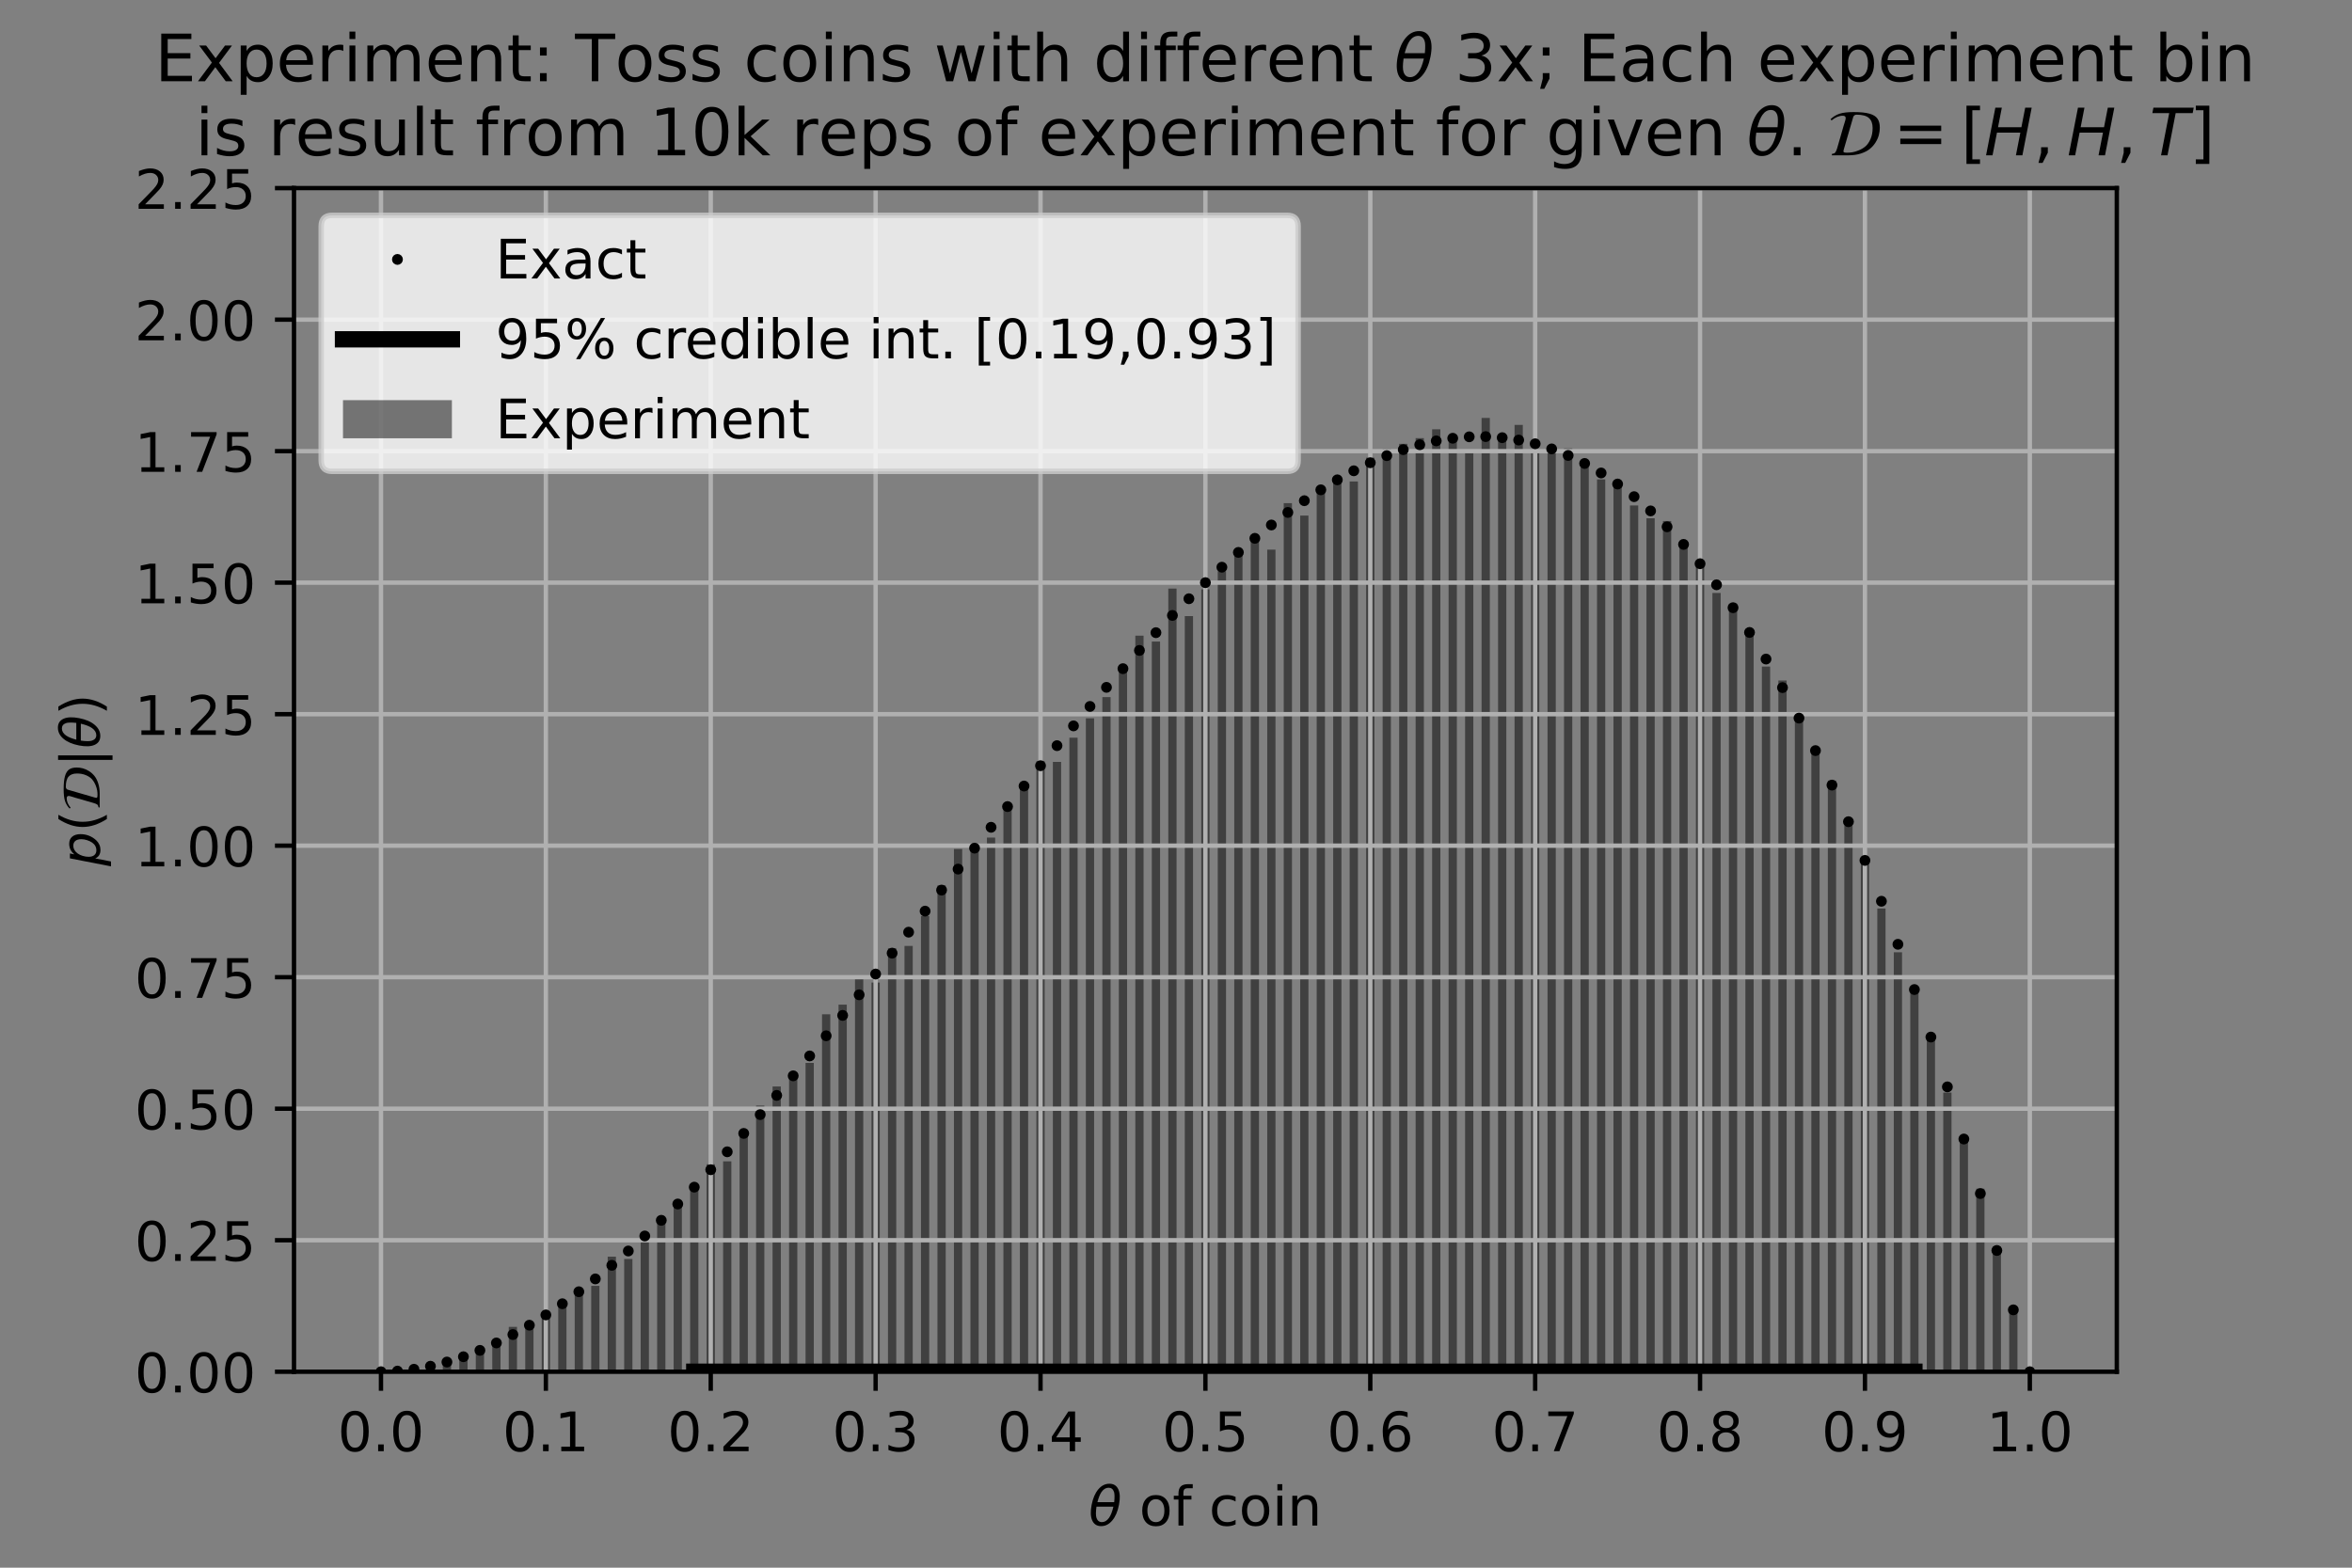 <?xml version="1.0" encoding="utf-8" standalone="no"?>
<!DOCTYPE svg PUBLIC "-//W3C//DTD SVG 1.1//EN"
  "http://www.w3.org/Graphics/SVG/1.1/DTD/svg11.dtd">
<!-- Created with matplotlib (https://matplotlib.org/) -->
<svg height="288pt" version="1.1" viewBox="0 0 432 288" width="432pt" xmlns="http://www.w3.org/2000/svg" xmlns:xlink="http://www.w3.org/1999/xlink">
 <rect x="0" y="0" width="432" height="288" fill="#808080" stroke="none"/>
 <defs>
  <style type="text/css">*{stroke-linecap:butt;stroke-linejoin:round;}</style>
 </defs>
 <g id="figure_1">
  <g id="patch_1">
   <path d="M 0 288 
L 432 288 
L 432 0 
L 0 0 
z
" style="fill:none;"/>
  </g>
  <g id="axes_1">
   <g id="patch_2">
    <path d="M 54 252 
L 388.8 252 
L 388.8 34.56 
L 54 34.56 
z
" style="fill:none;"/>
   </g>
   <g id="patch_3">
    <path clip-path="url(#pf529bf4fa9)" d="M 69.218 252 
L 70.732 252 
L 70.732 252 
L 69.218 252 
z
" style="opacity:0.5;"/>
   </g>
   <g id="patch_4">
    <path clip-path="url(#pf529bf4fa9)" d="M 72.247 252 
L 73.761 252 
L 73.761 251.923 
L 72.247 251.923 
z
" style="opacity:0.5;"/>
   </g>
   <g id="patch_5">
    <path clip-path="url(#pf529bf4fa9)" d="M 75.275 252 
L 76.789 252 
L 76.789 251.768 
L 75.275 251.768 
z
" style="opacity:0.5;"/>
   </g>
   <g id="patch_6">
    <path clip-path="url(#pf529bf4fa9)" d="M 78.304 252 
L 79.818 252 
L 79.818 250.841 
L 78.304 250.841 
z
" style="opacity:0.5;"/>
   </g>
   <g id="patch_7">
    <path clip-path="url(#pf529bf4fa9)" d="M 81.332 252 
L 82.846 252 
L 82.846 249.759 
L 81.332 249.759 
z
" style="opacity:0.5;"/>
   </g>
   <g id="patch_8">
    <path clip-path="url(#pf529bf4fa9)" d="M 84.361 252 
L 85.875 252 
L 85.875 248.831 
L 84.361 248.831 
z
" style="opacity:0.5;"/>
   </g>
   <g id="patch_9">
    <path clip-path="url(#pf529bf4fa9)" d="M 87.389 252 
L 88.903 252 
L 88.903 248.406 
L 87.389 248.406 
z
" style="opacity:0.5;"/>
   </g>
   <g id="patch_10">
    <path clip-path="url(#pf529bf4fa9)" d="M 90.418 252 
L 91.932 252 
L 91.932 246.783 
L 90.418 246.783 
z
" style="opacity:0.5;"/>
   </g>
   <g id="patch_11">
    <path clip-path="url(#pf529bf4fa9)" d="M 93.446 252 
L 94.96 252 
L 94.96 243.768 
L 93.446 243.768 
z
" style="opacity:0.5;"/>
   </g>
   <g id="patch_12">
    <path clip-path="url(#pf529bf4fa9)" d="M 96.475 252 
L 97.989 252 
L 97.989 244 
L 96.475 244 
z
" style="opacity:0.5;"/>
   </g>
   <g id="patch_13">
    <path clip-path="url(#pf529bf4fa9)" d="M 99.503 252 
L 101.017 252 
L 101.017 241.218 
L 99.503 241.218 
z
" style="opacity:0.5;"/>
   </g>
   <g id="patch_14">
    <path clip-path="url(#pf529bf4fa9)" d="M 102.532 252 
L 104.046 252 
L 104.046 239.865 
L 102.532 239.865 
z
" style="opacity:0.5;"/>
   </g>
   <g id="patch_15">
    <path clip-path="url(#pf529bf4fa9)" d="M 105.56 252 
L 107.074 252 
L 107.074 237.16 
L 105.56 237.16 
z
" style="opacity:0.5;"/>
   </g>
   <g id="patch_16">
    <path clip-path="url(#pf529bf4fa9)" d="M 108.589 252 
L 110.103 252 
L 110.103 236.233 
L 108.589 236.233 
z
" style="opacity:0.5;"/>
   </g>
   <g id="patch_17">
    <path clip-path="url(#pf529bf4fa9)" d="M 111.617 252 
L 113.131 252 
L 113.131 230.861 
L 111.617 230.861 
z
" style="opacity:0.5;"/>
   </g>
   <g id="patch_18">
    <path clip-path="url(#pf529bf4fa9)" d="M 114.646 252 
L 116.16 252 
L 116.16 231.286 
L 114.646 231.286 
z
" style="opacity:0.5;"/>
   </g>
   <g id="patch_19">
    <path clip-path="url(#pf529bf4fa9)" d="M 117.674 252 
L 119.188 252 
L 119.188 227.615 
L 117.674 227.615 
z
" style="opacity:0.5;"/>
   </g>
   <g id="patch_20">
    <path clip-path="url(#pf529bf4fa9)" d="M 120.703 252 
L 122.217 252 
L 122.217 224.214 
L 120.703 224.214 
z
" style="opacity:0.5;"/>
   </g>
   <g id="patch_21">
    <path clip-path="url(#pf529bf4fa9)" d="M 123.731 252 
L 125.245 252 
L 125.245 221.47 
L 123.731 221.47 
z
" style="opacity:0.5;"/>
   </g>
   <g id="patch_22">
    <path clip-path="url(#pf529bf4fa9)" d="M 126.76 252 
L 128.274 252 
L 128.274 218.03 
L 126.76 218.03 
z
" style="opacity:0.5;"/>
   </g>
   <g id="patch_23">
    <path clip-path="url(#pf529bf4fa9)" d="M 129.788 252 
L 131.302 252 
L 131.302 213.895 
L 129.788 213.895 
z
" style="opacity:0.5;"/>
   </g>
   <g id="patch_24">
    <path clip-path="url(#pf529bf4fa9)" d="M 132.817 252 
L 134.331 252 
L 134.331 213.354 
L 132.817 213.354 
z
" style="opacity:0.5;"/>
   </g>
   <g id="patch_25">
    <path clip-path="url(#pf529bf4fa9)" d="M 135.845 252 
L 137.359 252 
L 137.359 207.519 
L 135.845 207.519 
z
" style="opacity:0.5;"/>
   </g>
   <g id="patch_26">
    <path clip-path="url(#pf529bf4fa9)" d="M 138.874 252 
L 140.388 252 
L 140.388 203.113 
L 138.874 203.113 
z
" style="opacity:0.5;"/>
   </g>
   <g id="patch_27">
    <path clip-path="url(#pf529bf4fa9)" d="M 141.902 252 
L 143.416 252 
L 143.416 199.596 
L 141.902 199.596 
z
" style="opacity:0.5;"/>
   </g>
   <g id="patch_28">
    <path clip-path="url(#pf529bf4fa9)" d="M 144.931 252 
L 146.445 252 
L 146.445 197.007 
L 144.931 197.007 
z
" style="opacity:0.5;"/>
   </g>
   <g id="patch_29">
    <path clip-path="url(#pf529bf4fa9)" d="M 147.959 252 
L 149.473 252 
L 149.473 195.268 
L 147.959 195.268 
z
" style="opacity:0.5;"/>
   </g>
   <g id="patch_30">
    <path clip-path="url(#pf529bf4fa9)" d="M 150.988 252 
L 152.502 252 
L 152.502 186.341 
L 150.988 186.341 
z
" style="opacity:0.5;"/>
   </g>
   <g id="patch_31">
    <path clip-path="url(#pf529bf4fa9)" d="M 154.016 252 
L 155.53 252 
L 155.53 184.563 
L 154.016 184.563 
z
" style="opacity:0.5;"/>
   </g>
   <g id="patch_32">
    <path clip-path="url(#pf529bf4fa9)" d="M 157.045 252 
L 158.559 252 
L 158.559 179.462 
L 157.045 179.462 
z
" style="opacity:0.5;"/>
   </g>
   <g id="patch_33">
    <path clip-path="url(#pf529bf4fa9)" d="M 160.073 252 
L 161.587 252 
L 161.587 180.505 
L 160.073 180.505 
z
" style="opacity:0.5;"/>
   </g>
   <g id="patch_34">
    <path clip-path="url(#pf529bf4fa9)" d="M 163.101 252 
L 164.616 252 
L 164.616 174.206 
L 163.101 174.206 
z
" style="opacity:0.5;"/>
   </g>
   <g id="patch_35">
    <path clip-path="url(#pf529bf4fa9)" d="M 166.13 252 
L 167.644 252 
L 167.644 173.781 
L 166.13 173.781 
z
" style="opacity:0.5;"/>
   </g>
   <g id="patch_36">
    <path clip-path="url(#pf529bf4fa9)" d="M 169.158 252 
L 170.673 252 
L 170.673 168.293 
L 169.158 168.293 
z
" style="opacity:0.5;"/>
   </g>
   <g id="patch_37">
    <path clip-path="url(#pf529bf4fa9)" d="M 172.187 252 
L 173.701 252 
L 173.701 162.651 
L 172.187 162.651 
z
" style="opacity:0.5;"/>
   </g>
   <g id="patch_38">
    <path clip-path="url(#pf529bf4fa9)" d="M 175.215 252 
L 176.73 252 
L 176.73 155.965 
L 175.215 155.965 
z
" style="opacity:0.5;"/>
   </g>
   <g id="patch_39">
    <path clip-path="url(#pf529bf4fa9)" d="M 178.244 252 
L 179.758 252 
L 179.758 155.424 
L 178.244 155.424 
z
" style="opacity:0.5;"/>
   </g>
   <g id="patch_40">
    <path clip-path="url(#pf529bf4fa9)" d="M 181.272 252 
L 182.787 252 
L 182.787 153.878 
L 181.272 153.878 
z
" style="opacity:0.5;"/>
   </g>
   <g id="patch_41">
    <path clip-path="url(#pf529bf4fa9)" d="M 184.301 252 
L 185.815 252 
L 185.815 148.391 
L 184.301 148.391 
z
" style="opacity:0.5;"/>
   </g>
   <g id="patch_42">
    <path clip-path="url(#pf529bf4fa9)" d="M 187.329 252 
L 188.844 252 
L 188.844 144.835 
L 187.329 144.835 
z
" style="opacity:0.5;"/>
   </g>
   <g id="patch_43">
    <path clip-path="url(#pf529bf4fa9)" d="M 190.358 252 
L 191.872 252 
L 191.872 139.85 
L 190.358 139.85 
z
" style="opacity:0.5;"/>
   </g>
   <g id="patch_44">
    <path clip-path="url(#pf529bf4fa9)" d="M 193.386 252 
L 194.901 252 
L 194.901 139.966 
L 193.386 139.966 
z
" style="opacity:0.5;"/>
   </g>
   <g id="patch_45">
    <path clip-path="url(#pf529bf4fa9)" d="M 196.415 252 
L 197.929 252 
L 197.929 135.522 
L 196.415 135.522 
z
" style="opacity:0.5;"/>
   </g>
   <g id="patch_46">
    <path clip-path="url(#pf529bf4fa9)" d="M 199.443 252 
L 200.958 252 
L 200.958 131.966 
L 199.443 131.966 
z
" style="opacity:0.5;"/>
   </g>
   <g id="patch_47">
    <path clip-path="url(#pf529bf4fa9)" d="M 202.472 252 
L 203.986 252 
L 203.986 128.063 
L 202.472 128.063 
z
" style="opacity:0.5;"/>
   </g>
   <g id="patch_48">
    <path clip-path="url(#pf529bf4fa9)" d="M 205.5 252 
L 207.015 252 
L 207.015 122.266 
L 205.5 122.266 
z
" style="opacity:0.5;"/>
   </g>
   <g id="patch_49">
    <path clip-path="url(#pf529bf4fa9)" d="M 208.529 252 
L 210.043 252 
L 210.043 116.778 
L 208.529 116.778 
z
" style="opacity:0.5;"/>
   </g>
   <g id="patch_50">
    <path clip-path="url(#pf529bf4fa9)" d="M 211.557 252 
L 213.072 252 
L 213.072 117.86 
L 211.557 117.86 
z
" style="opacity:0.5;"/>
   </g>
   <g id="patch_51">
    <path clip-path="url(#pf529bf4fa9)" d="M 214.586 252 
L 216.1 252 
L 216.1 108.122 
L 214.586 108.122 
z
" style="opacity:0.5;"/>
   </g>
   <g id="patch_52">
    <path clip-path="url(#pf529bf4fa9)" d="M 217.614 252 
L 219.129 252 
L 219.129 113.184 
L 217.614 113.184 
z
" style="opacity:0.5;"/>
   </g>
   <g id="patch_53">
    <path clip-path="url(#pf529bf4fa9)" d="M 220.643 252 
L 222.157 252 
L 222.157 108.276 
L 220.643 108.276 
z
" style="opacity:0.5;"/>
   </g>
   <g id="patch_54">
    <path clip-path="url(#pf529bf4fa9)" d="M 223.671 252 
L 225.186 252 
L 225.186 104.953 
L 223.671 104.953 
z
" style="opacity:0.5;"/>
   </g>
   <g id="patch_55">
    <path clip-path="url(#pf529bf4fa9)" d="M 226.7 252 
L 228.214 252 
L 228.214 101.745 
L 226.7 101.745 
z
" style="opacity:0.5;"/>
   </g>
   <g id="patch_56">
    <path clip-path="url(#pf529bf4fa9)" d="M 229.728 252 
L 231.243 252 
L 231.243 98.499 
L 229.728 98.499 
z
" style="opacity:0.5;"/>
   </g>
   <g id="patch_57">
    <path clip-path="url(#pf529bf4fa9)" d="M 232.757 252 
L 234.271 252 
L 234.271 100.972 
L 232.757 100.972 
z
" style="opacity:0.5;"/>
   </g>
   <g id="patch_58">
    <path clip-path="url(#pf529bf4fa9)" d="M 235.785 252 
L 237.3 252 
L 237.3 92.432 
L 235.785 92.432 
z
" style="opacity:0.5;"/>
   </g>
   <g id="patch_59">
    <path clip-path="url(#pf529bf4fa9)" d="M 238.814 252 
L 240.328 252 
L 240.328 94.712 
L 238.814 94.712 
z
" style="opacity:0.5;"/>
   </g>
   <g id="patch_60">
    <path clip-path="url(#pf529bf4fa9)" d="M 241.842 252 
L 243.357 252 
L 243.357 89.456 
L 241.842 89.456 
z
" style="opacity:0.5;"/>
   </g>
   <g id="patch_61">
    <path clip-path="url(#pf529bf4fa9)" d="M 244.871 252 
L 246.385 252 
L 246.385 88.567 
L 244.871 88.567 
z
" style="opacity:0.5;"/>
   </g>
   <g id="patch_62">
    <path clip-path="url(#pf529bf4fa9)" d="M 247.899 252 
L 249.414 252 
L 249.414 88.451 
L 247.899 88.451 
z
" style="opacity:0.5;"/>
   </g>
   <g id="patch_63">
    <path clip-path="url(#pf529bf4fa9)" d="M 250.928 252 
L 252.442 252 
L 252.442 84.084 
L 250.928 84.084 
z
" style="opacity:0.5;"/>
   </g>
   <g id="patch_64">
    <path clip-path="url(#pf529bf4fa9)" d="M 253.956 252 
L 255.471 252 
L 255.471 82.461 
L 253.956 82.461 
z
" style="opacity:0.5;"/>
   </g>
   <g id="patch_65">
    <path clip-path="url(#pf529bf4fa9)" d="M 256.985 252 
L 258.499 252 
L 258.499 81.533 
L 256.985 81.533 
z
" style="opacity:0.5;"/>
   </g>
   <g id="patch_66">
    <path clip-path="url(#pf529bf4fa9)" d="M 260.013 252 
L 261.528 252 
L 261.528 80.49 
L 260.013 80.49 
z
" style="opacity:0.5;"/>
   </g>
   <g id="patch_67">
    <path clip-path="url(#pf529bf4fa9)" d="M 263.042 252 
L 264.556 252 
L 264.556 78.867 
L 263.042 78.867 
z
" style="opacity:0.5;"/>
   </g>
   <g id="patch_68">
    <path clip-path="url(#pf529bf4fa9)" d="M 266.07 252 
L 267.585 252 
L 267.585 80.722 
L 266.07 80.722 
z
" style="opacity:0.5;"/>
   </g>
   <g id="patch_69">
    <path clip-path="url(#pf529bf4fa9)" d="M 269.099 252 
L 270.613 252 
L 270.613 82.615 
L 269.099 82.615 
z
" style="opacity:0.5;"/>
   </g>
   <g id="patch_70">
    <path clip-path="url(#pf529bf4fa9)" d="M 272.127 252 
L 273.642 252 
L 273.642 76.78 
L 272.127 76.78 
z
" style="opacity:0.5;"/>
   </g>
   <g id="patch_71">
    <path clip-path="url(#pf529bf4fa9)" d="M 275.156 252 
L 276.67 252 
L 276.67 80.335 
L 275.156 80.335 
z
" style="opacity:0.5;"/>
   </g>
   <g id="patch_72">
    <path clip-path="url(#pf529bf4fa9)" d="M 278.184 252 
L 279.699 252 
L 279.699 78.055 
L 278.184 78.055 
z
" style="opacity:0.5;"/>
   </g>
   <g id="patch_73">
    <path clip-path="url(#pf529bf4fa9)" d="M 281.213 252 
L 282.727 252 
L 282.727 82.577 
L 281.213 82.577 
z
" style="opacity:0.5;"/>
   </g>
   <g id="patch_74">
    <path clip-path="url(#pf529bf4fa9)" d="M 284.241 252 
L 285.755 252 
L 285.755 82.229 
L 284.241 82.229 
z
" style="opacity:0.5;"/>
   </g>
   <g id="patch_75">
    <path clip-path="url(#pf529bf4fa9)" d="M 287.27 252 
L 288.784 252 
L 288.784 82.384 
L 287.27 82.384 
z
" style="opacity:0.5;"/>
   </g>
   <g id="patch_76">
    <path clip-path="url(#pf529bf4fa9)" d="M 290.298 252 
L 291.812 252 
L 291.812 85.823 
L 290.298 85.823 
z
" style="opacity:0.5;"/>
   </g>
   <g id="patch_77">
    <path clip-path="url(#pf529bf4fa9)" d="M 293.327 252 
L 294.841 252 
L 294.841 88.065 
L 293.327 88.065 
z
" style="opacity:0.5;"/>
   </g>
   <g id="patch_78">
    <path clip-path="url(#pf529bf4fa9)" d="M 296.355 252 
L 297.869 252 
L 297.869 88.837 
L 296.355 88.837 
z
" style="opacity:0.5;"/>
   </g>
   <g id="patch_79">
    <path clip-path="url(#pf529bf4fa9)" d="M 299.384 252 
L 300.898 252 
L 300.898 92.857 
L 299.384 92.857 
z
" style="opacity:0.5;"/>
   </g>
   <g id="patch_80">
    <path clip-path="url(#pf529bf4fa9)" d="M 302.412 252 
L 303.926 252 
L 303.926 95.214 
L 302.412 95.214 
z
" style="opacity:0.5;"/>
   </g>
   <g id="patch_81">
    <path clip-path="url(#pf529bf4fa9)" d="M 305.441 252 
L 306.955 252 
L 306.955 95.716 
L 305.441 95.716 
z
" style="opacity:0.5;"/>
   </g>
   <g id="patch_82">
    <path clip-path="url(#pf529bf4fa9)" d="M 308.469 252 
L 309.983 252 
L 309.983 100.354 
L 308.469 100.354 
z
" style="opacity:0.5;"/>
   </g>
   <g id="patch_83">
    <path clip-path="url(#pf529bf4fa9)" d="M 311.498 252 
L 313.012 252 
L 313.012 103.407 
L 311.498 103.407 
z
" style="opacity:0.5;"/>
   </g>
   <g id="patch_84">
    <path clip-path="url(#pf529bf4fa9)" d="M 314.526 252 
L 316.04 252 
L 316.04 108.933 
L 314.526 108.933 
z
" style="opacity:0.5;"/>
   </g>
   <g id="patch_85">
    <path clip-path="url(#pf529bf4fa9)" d="M 317.555 252 
L 319.069 252 
L 319.069 110.904 
L 317.555 110.904 
z
" style="opacity:0.5;"/>
   </g>
   <g id="patch_86">
    <path clip-path="url(#pf529bf4fa9)" d="M 320.583 252 
L 322.097 252 
L 322.097 115.658 
L 320.583 115.658 
z
" style="opacity:0.5;"/>
   </g>
   <g id="patch_87">
    <path clip-path="url(#pf529bf4fa9)" d="M 323.612 252 
L 325.126 252 
L 325.126 122.459 
L 323.612 122.459 
z
" style="opacity:0.5;"/>
   </g>
   <g id="patch_88">
    <path clip-path="url(#pf529bf4fa9)" d="M 326.64 252 
L 328.154 252 
L 328.154 125.01 
L 326.64 125.01 
z
" style="opacity:0.5;"/>
   </g>
   <g id="patch_89">
    <path clip-path="url(#pf529bf4fa9)" d="M 329.669 252 
L 331.183 252 
L 331.183 131.966 
L 329.669 131.966 
z
" style="opacity:0.5;"/>
   </g>
   <g id="patch_90">
    <path clip-path="url(#pf529bf4fa9)" d="M 332.697 252 
L 334.211 252 
L 334.211 137.918 
L 332.697 137.918 
z
" style="opacity:0.5;"/>
   </g>
   <g id="patch_91">
    <path clip-path="url(#pf529bf4fa9)" d="M 335.726 252 
L 337.24 252 
L 337.24 143.405 
L 335.726 143.405 
z
" style="opacity:0.5;"/>
   </g>
   <g id="patch_92">
    <path clip-path="url(#pf529bf4fa9)" d="M 338.754 252 
L 340.268 252 
L 340.268 151.676 
L 338.754 151.676 
z
" style="opacity:0.5;"/>
   </g>
   <g id="patch_93">
    <path clip-path="url(#pf529bf4fa9)" d="M 341.783 252 
L 343.297 252 
L 343.297 157.666 
L 341.783 157.666 
z
" style="opacity:0.5;"/>
   </g>
   <g id="patch_94">
    <path clip-path="url(#pf529bf4fa9)" d="M 344.811 252 
L 346.325 252 
L 346.325 166.902 
L 344.811 166.902 
z
" style="opacity:0.5;"/>
   </g>
   <g id="patch_95">
    <path clip-path="url(#pf529bf4fa9)" d="M 347.84 252 
L 349.354 252 
L 349.354 174.94 
L 347.84 174.94 
z
" style="opacity:0.5;"/>
   </g>
   <g id="patch_96">
    <path clip-path="url(#pf529bf4fa9)" d="M 350.868 252 
L 352.382 252 
L 352.382 181.703 
L 350.868 181.703 
z
" style="opacity:0.5;"/>
   </g>
   <g id="patch_97">
    <path clip-path="url(#pf529bf4fa9)" d="M 353.897 252 
L 355.411 252 
L 355.411 190.283 
L 353.897 190.283 
z
" style="opacity:0.5;"/>
   </g>
   <g id="patch_98">
    <path clip-path="url(#pf529bf4fa9)" d="M 356.925 252 
L 358.439 252 
L 358.439 200.717 
L 356.925 200.717 
z
" style="opacity:0.5;"/>
   </g>
   <g id="patch_99">
    <path clip-path="url(#pf529bf4fa9)" d="M 359.954 252 
L 361.468 252 
L 361.468 209.296 
L 359.954 209.296 
z
" style="opacity:0.5;"/>
   </g>
   <g id="patch_100">
    <path clip-path="url(#pf529bf4fa9)" d="M 362.982 252 
L 364.496 252 
L 364.496 218.378 
L 362.982 218.378 
z
" style="opacity:0.5;"/>
   </g>
   <g id="patch_101">
    <path clip-path="url(#pf529bf4fa9)" d="M 366.011 252 
L 367.525 252 
L 367.525 229.006 
L 366.011 229.006 
z
" style="opacity:0.5;"/>
   </g>
   <g id="patch_102">
    <path clip-path="url(#pf529bf4fa9)" d="M 369.039 252 
L 370.553 252 
L 370.553 240.058 
L 369.039 240.058 
z
" style="opacity:0.5;"/>
   </g>
   <g id="patch_103">
    <path clip-path="url(#pf529bf4fa9)" d="M 372.068 252 
L 373.582 252 
L 373.582 252 
L 372.068 252 
z
" style="opacity:0.5;"/>
   </g>
   <g id="matplotlib.axis_1">
    <g id="xtick_1">
     <g id="line2d_1">
      <path clip-path="url(#pf529bf4fa9)" d="M 69.975 252 
L 69.975 34.56 
" style="fill:none;stroke:#b0b0b0;stroke-linecap:square;stroke-width:0.8;"/>
     </g>
     <g id="line2d_2">
      <defs>
       <path d="M 0 0 
L 0 3.5 
" id="m7fc168d397" style="stroke:#000000;stroke-width:0.8;"/>
      </defs>
      <g>
       <use style="stroke:#000000;stroke-width:0.8;" x="69.975" xlink:href="#m7fc168d397" y="252"/>
      </g>
     </g>
     <g id="text_1">
      <!-- 0.0 -->
      <g transform="translate(62.024 266.598)scale(0.1 -0.1)">
       <defs>
        <path d="M 31.781 66.406 
Q 24.172 66.406 20.328 58.906 
Q 16.5 51.422 16.5 36.375 
Q 16.5 21.391 20.328 13.891 
Q 24.172 6.391 31.781 6.391 
Q 39.453 6.391 43.281 13.891 
Q 47.125 21.391 47.125 36.375 
Q 47.125 51.422 43.281 58.906 
Q 39.453 66.406 31.781 66.406 
z
M 31.781 74.219 
Q 44.047 74.219 50.516 64.516 
Q 56.984 54.828 56.984 36.375 
Q 56.984 17.969 50.516 8.266 
Q 44.047 -1.422 31.781 -1.422 
Q 19.531 -1.422 13.062 8.266 
Q 6.594 17.969 6.594 36.375 
Q 6.594 54.828 13.062 64.516 
Q 19.531 74.219 31.781 74.219 
z
" id="DejaVuSans-48"/>
        <path d="M 10.688 12.406 
L 21 12.406 
L 21 0 
L 10.688 0 
z
" id="DejaVuSans-46"/>
       </defs>
       <use xlink:href="#DejaVuSans-48"/>
       <use x="63.623" xlink:href="#DejaVuSans-46"/>
       <use x="95.41" xlink:href="#DejaVuSans-48"/>
      </g>
     </g>
    </g>
    <g id="xtick_2">
     <g id="line2d_3">
      <path clip-path="url(#pf529bf4fa9)" d="M 100.26 252 
L 100.26 34.56 
" style="fill:none;stroke:#b0b0b0;stroke-linecap:square;stroke-width:0.8;"/>
     </g>
     <g id="line2d_4">
      <g>
       <use style="stroke:#000000;stroke-width:0.8;" x="100.26" xlink:href="#m7fc168d397" y="252"/>
      </g>
     </g>
     <g id="text_2">
      <!-- 0.1 -->
      <g transform="translate(92.309 266.598)scale(0.1 -0.1)">
       <defs>
        <path d="M 12.406 8.297 
L 28.516 8.297 
L 28.516 63.922 
L 10.984 60.406 
L 10.984 69.391 
L 28.422 72.906 
L 38.281 72.906 
L 38.281 8.297 
L 54.391 8.297 
L 54.391 0 
L 12.406 0 
z
" id="DejaVuSans-49"/>
       </defs>
       <use xlink:href="#DejaVuSans-48"/>
       <use x="63.623" xlink:href="#DejaVuSans-46"/>
       <use x="95.41" xlink:href="#DejaVuSans-49"/>
      </g>
     </g>
    </g>
    <g id="xtick_3">
     <g id="line2d_5">
      <path clip-path="url(#pf529bf4fa9)" d="M 130.545 252 
L 130.545 34.56 
" style="fill:none;stroke:#b0b0b0;stroke-linecap:square;stroke-width:0.8;"/>
     </g>
     <g id="line2d_6">
      <g>
       <use style="stroke:#000000;stroke-width:0.8;" x="130.545" xlink:href="#m7fc168d397" y="252"/>
      </g>
     </g>
     <g id="text_3">
      <!-- 0.2 -->
      <g transform="translate(122.594 266.598)scale(0.1 -0.1)">
       <defs>
        <path d="M 19.188 8.297 
L 53.609 8.297 
L 53.609 0 
L 7.328 0 
L 7.328 8.297 
Q 12.938 14.109 22.625 23.891 
Q 32.328 33.688 34.812 36.531 
Q 39.547 41.844 41.422 45.531 
Q 43.312 49.219 43.312 52.781 
Q 43.312 58.594 39.234 62.25 
Q 35.156 65.922 28.609 65.922 
Q 23.969 65.922 18.812 64.312 
Q 13.672 62.703 7.812 59.422 
L 7.812 69.391 
Q 13.766 71.781 18.938 73 
Q 24.125 74.219 28.422 74.219 
Q 39.75 74.219 46.484 68.547 
Q 53.219 62.891 53.219 53.422 
Q 53.219 48.922 51.531 44.891 
Q 49.859 40.875 45.406 35.406 
Q 44.188 33.984 37.641 27.219 
Q 31.109 20.453 19.188 8.297 
z
" id="DejaVuSans-50"/>
       </defs>
       <use xlink:href="#DejaVuSans-48"/>
       <use x="63.623" xlink:href="#DejaVuSans-46"/>
       <use x="95.41" xlink:href="#DejaVuSans-50"/>
      </g>
     </g>
    </g>
    <g id="xtick_4">
     <g id="line2d_7">
      <path clip-path="url(#pf529bf4fa9)" d="M 160.83 252 
L 160.83 34.56 
" style="fill:none;stroke:#b0b0b0;stroke-linecap:square;stroke-width:0.8;"/>
     </g>
     <g id="line2d_8">
      <g>
       <use style="stroke:#000000;stroke-width:0.8;" x="160.83" xlink:href="#m7fc168d397" y="252"/>
      </g>
     </g>
     <g id="text_4">
      <!-- 0.3 -->
      <g transform="translate(152.879 266.598)scale(0.1 -0.1)">
       <defs>
        <path d="M 40.578 39.312 
Q 47.656 37.797 51.625 33 
Q 55.609 28.219 55.609 21.188 
Q 55.609 10.406 48.188 4.484 
Q 40.766 -1.422 27.094 -1.422 
Q 22.516 -1.422 17.656 -0.516 
Q 12.797 0.391 7.625 2.203 
L 7.625 11.719 
Q 11.719 9.328 16.594 8.109 
Q 21.484 6.891 26.812 6.891 
Q 36.078 6.891 40.938 10.547 
Q 45.797 14.203 45.797 21.188 
Q 45.797 27.641 41.281 31.266 
Q 36.766 34.906 28.719 34.906 
L 20.219 34.906 
L 20.219 43.016 
L 29.109 43.016 
Q 36.375 43.016 40.234 45.922 
Q 44.094 48.828 44.094 54.297 
Q 44.094 59.906 40.109 62.906 
Q 36.141 65.922 28.719 65.922 
Q 24.656 65.922 20.016 65.031 
Q 15.375 64.156 9.812 62.312 
L 9.812 71.094 
Q 15.438 72.656 20.344 73.438 
Q 25.25 74.219 29.594 74.219 
Q 40.828 74.219 47.359 69.109 
Q 53.906 64.016 53.906 55.328 
Q 53.906 49.266 50.438 45.094 
Q 46.969 40.922 40.578 39.312 
z
" id="DejaVuSans-51"/>
       </defs>
       <use xlink:href="#DejaVuSans-48"/>
       <use x="63.623" xlink:href="#DejaVuSans-46"/>
       <use x="95.41" xlink:href="#DejaVuSans-51"/>
      </g>
     </g>
    </g>
    <g id="xtick_5">
     <g id="line2d_9">
      <path clip-path="url(#pf529bf4fa9)" d="M 191.115 252 
L 191.115 34.56 
" style="fill:none;stroke:#b0b0b0;stroke-linecap:square;stroke-width:0.8;"/>
     </g>
     <g id="line2d_10">
      <g>
       <use style="stroke:#000000;stroke-width:0.8;" x="191.115" xlink:href="#m7fc168d397" y="252"/>
      </g>
     </g>
     <g id="text_5">
      <!-- 0.4 -->
      <g transform="translate(183.163 266.598)scale(0.1 -0.1)">
       <defs>
        <path d="M 37.797 64.312 
L 12.891 25.391 
L 37.797 25.391 
z
M 35.203 72.906 
L 47.609 72.906 
L 47.609 25.391 
L 58.016 25.391 
L 58.016 17.188 
L 47.609 17.188 
L 47.609 0 
L 37.797 0 
L 37.797 17.188 
L 4.891 17.188 
L 4.891 26.703 
z
" id="DejaVuSans-52"/>
       </defs>
       <use xlink:href="#DejaVuSans-48"/>
       <use x="63.623" xlink:href="#DejaVuSans-46"/>
       <use x="95.41" xlink:href="#DejaVuSans-52"/>
      </g>
     </g>
    </g>
    <g id="xtick_6">
     <g id="line2d_11">
      <path clip-path="url(#pf529bf4fa9)" d="M 221.4 252 
L 221.4 34.56 
" style="fill:none;stroke:#b0b0b0;stroke-linecap:square;stroke-width:0.8;"/>
     </g>
     <g id="line2d_12">
      <g>
       <use style="stroke:#000000;stroke-width:0.8;" x="221.4" xlink:href="#m7fc168d397" y="252"/>
      </g>
     </g>
     <g id="text_6">
      <!-- 0.5 -->
      <g transform="translate(213.448 266.598)scale(0.1 -0.1)">
       <defs>
        <path d="M 10.797 72.906 
L 49.516 72.906 
L 49.516 64.594 
L 19.828 64.594 
L 19.828 46.734 
Q 21.969 47.469 24.109 47.828 
Q 26.266 48.188 28.422 48.188 
Q 40.625 48.188 47.75 41.5 
Q 54.891 34.812 54.891 23.391 
Q 54.891 11.625 47.562 5.094 
Q 40.234 -1.422 26.906 -1.422 
Q 22.312 -1.422 17.547 -0.641 
Q 12.797 0.141 7.719 1.703 
L 7.719 11.625 
Q 12.109 9.234 16.797 8.062 
Q 21.484 6.891 26.703 6.891 
Q 35.156 6.891 40.078 11.328 
Q 45.016 15.766 45.016 23.391 
Q 45.016 31 40.078 35.438 
Q 35.156 39.891 26.703 39.891 
Q 22.75 39.891 18.812 39.016 
Q 14.891 38.141 10.797 36.281 
z
" id="DejaVuSans-53"/>
       </defs>
       <use xlink:href="#DejaVuSans-48"/>
       <use x="63.623" xlink:href="#DejaVuSans-46"/>
       <use x="95.41" xlink:href="#DejaVuSans-53"/>
      </g>
     </g>
    </g>
    <g id="xtick_7">
     <g id="line2d_13">
      <path clip-path="url(#pf529bf4fa9)" d="M 251.685 252 
L 251.685 34.56 
" style="fill:none;stroke:#b0b0b0;stroke-linecap:square;stroke-width:0.8;"/>
     </g>
     <g id="line2d_14">
      <g>
       <use style="stroke:#000000;stroke-width:0.8;" x="251.685" xlink:href="#m7fc168d397" y="252"/>
      </g>
     </g>
     <g id="text_7">
      <!-- 0.6 -->
      <g transform="translate(243.733 266.598)scale(0.1 -0.1)">
       <defs>
        <path d="M 33.016 40.375 
Q 26.375 40.375 22.484 35.828 
Q 18.609 31.297 18.609 23.391 
Q 18.609 15.531 22.484 10.953 
Q 26.375 6.391 33.016 6.391 
Q 39.656 6.391 43.531 10.953 
Q 47.406 15.531 47.406 23.391 
Q 47.406 31.297 43.531 35.828 
Q 39.656 40.375 33.016 40.375 
z
M 52.594 71.297 
L 52.594 62.312 
Q 48.875 64.062 45.094 64.984 
Q 41.312 65.922 37.594 65.922 
Q 27.828 65.922 22.672 59.328 
Q 17.531 52.734 16.797 39.406 
Q 19.672 43.656 24.016 45.922 
Q 28.375 48.188 33.594 48.188 
Q 44.578 48.188 50.953 41.516 
Q 57.328 34.859 57.328 23.391 
Q 57.328 12.156 50.688 5.359 
Q 44.047 -1.422 33.016 -1.422 
Q 20.359 -1.422 13.672 8.266 
Q 6.984 17.969 6.984 36.375 
Q 6.984 53.656 15.188 63.938 
Q 23.391 74.219 37.203 74.219 
Q 40.922 74.219 44.703 73.484 
Q 48.484 72.75 52.594 71.297 
z
" id="DejaVuSans-54"/>
       </defs>
       <use xlink:href="#DejaVuSans-48"/>
       <use x="63.623" xlink:href="#DejaVuSans-46"/>
       <use x="95.41" xlink:href="#DejaVuSans-54"/>
      </g>
     </g>
    </g>
    <g id="xtick_8">
     <g id="line2d_15">
      <path clip-path="url(#pf529bf4fa9)" d="M 281.97 252 
L 281.97 34.56 
" style="fill:none;stroke:#b0b0b0;stroke-linecap:square;stroke-width:0.8;"/>
     </g>
     <g id="line2d_16">
      <g>
       <use style="stroke:#000000;stroke-width:0.8;" x="281.97" xlink:href="#m7fc168d397" y="252"/>
      </g>
     </g>
     <g id="text_8">
      <!-- 0.7 -->
      <g transform="translate(274.018 266.598)scale(0.1 -0.1)">
       <defs>
        <path d="M 8.203 72.906 
L 55.078 72.906 
L 55.078 68.703 
L 28.609 0 
L 18.312 0 
L 43.219 64.594 
L 8.203 64.594 
z
" id="DejaVuSans-55"/>
       </defs>
       <use xlink:href="#DejaVuSans-48"/>
       <use x="63.623" xlink:href="#DejaVuSans-46"/>
       <use x="95.41" xlink:href="#DejaVuSans-55"/>
      </g>
     </g>
    </g>
    <g id="xtick_9">
     <g id="line2d_17">
      <path clip-path="url(#pf529bf4fa9)" d="M 312.255 252 
L 312.255 34.56 
" style="fill:none;stroke:#b0b0b0;stroke-linecap:square;stroke-width:0.8;"/>
     </g>
     <g id="line2d_18">
      <g>
       <use style="stroke:#000000;stroke-width:0.8;" x="312.255" xlink:href="#m7fc168d397" y="252"/>
      </g>
     </g>
     <g id="text_9">
      <!-- 0.8 -->
      <g transform="translate(304.303 266.598)scale(0.1 -0.1)">
       <defs>
        <path d="M 31.781 34.625 
Q 24.75 34.625 20.719 30.859 
Q 16.703 27.094 16.703 20.516 
Q 16.703 13.922 20.719 10.156 
Q 24.75 6.391 31.781 6.391 
Q 38.812 6.391 42.859 10.172 
Q 46.922 13.969 46.922 20.516 
Q 46.922 27.094 42.891 30.859 
Q 38.875 34.625 31.781 34.625 
z
M 21.922 38.812 
Q 15.578 40.375 12.031 44.719 
Q 8.5 49.078 8.5 55.328 
Q 8.5 64.062 14.719 69.141 
Q 20.953 74.219 31.781 74.219 
Q 42.672 74.219 48.875 69.141 
Q 55.078 64.062 55.078 55.328 
Q 55.078 49.078 51.531 44.719 
Q 48 40.375 41.703 38.812 
Q 48.828 37.156 52.797 32.312 
Q 56.781 27.484 56.781 20.516 
Q 56.781 9.906 50.312 4.234 
Q 43.844 -1.422 31.781 -1.422 
Q 19.734 -1.422 13.25 4.234 
Q 6.781 9.906 6.781 20.516 
Q 6.781 27.484 10.781 32.312 
Q 14.797 37.156 21.922 38.812 
z
M 18.312 54.391 
Q 18.312 48.734 21.844 45.562 
Q 25.391 42.391 31.781 42.391 
Q 38.141 42.391 41.719 45.562 
Q 45.312 48.734 45.312 54.391 
Q 45.312 60.062 41.719 63.234 
Q 38.141 66.406 31.781 66.406 
Q 25.391 66.406 21.844 63.234 
Q 18.312 60.062 18.312 54.391 
z
" id="DejaVuSans-56"/>
       </defs>
       <use xlink:href="#DejaVuSans-48"/>
       <use x="63.623" xlink:href="#DejaVuSans-46"/>
       <use x="95.41" xlink:href="#DejaVuSans-56"/>
      </g>
     </g>
    </g>
    <g id="xtick_10">
     <g id="line2d_19">
      <path clip-path="url(#pf529bf4fa9)" d="M 342.54 252 
L 342.54 34.56 
" style="fill:none;stroke:#b0b0b0;stroke-linecap:square;stroke-width:0.8;"/>
     </g>
     <g id="line2d_20">
      <g>
       <use style="stroke:#000000;stroke-width:0.8;" x="342.54" xlink:href="#m7fc168d397" y="252"/>
      </g>
     </g>
     <g id="text_10">
      <!-- 0.9 -->
      <g transform="translate(334.588 266.598)scale(0.1 -0.1)">
       <defs>
        <path d="M 10.984 1.516 
L 10.984 10.5 
Q 14.703 8.734 18.5 7.812 
Q 22.312 6.891 25.984 6.891 
Q 35.75 6.891 40.891 13.453 
Q 46.047 20.016 46.781 33.406 
Q 43.953 29.203 39.594 26.953 
Q 35.25 24.703 29.984 24.703 
Q 19.047 24.703 12.672 31.312 
Q 6.297 37.938 6.297 49.422 
Q 6.297 60.641 12.938 67.422 
Q 19.578 74.219 30.609 74.219 
Q 43.266 74.219 49.922 64.516 
Q 56.594 54.828 56.594 36.375 
Q 56.594 19.141 48.406 8.859 
Q 40.234 -1.422 26.422 -1.422 
Q 22.703 -1.422 18.891 -0.688 
Q 15.094 0.047 10.984 1.516 
z
M 30.609 32.422 
Q 37.25 32.422 41.125 36.953 
Q 45.016 41.5 45.016 49.422 
Q 45.016 57.281 41.125 61.844 
Q 37.25 66.406 30.609 66.406 
Q 23.969 66.406 20.094 61.844 
Q 16.219 57.281 16.219 49.422 
Q 16.219 41.5 20.094 36.953 
Q 23.969 32.422 30.609 32.422 
z
" id="DejaVuSans-57"/>
       </defs>
       <use xlink:href="#DejaVuSans-48"/>
       <use x="63.623" xlink:href="#DejaVuSans-46"/>
       <use x="95.41" xlink:href="#DejaVuSans-57"/>
      </g>
     </g>
    </g>
    <g id="xtick_11">
     <g id="line2d_21">
      <path clip-path="url(#pf529bf4fa9)" d="M 372.825 252 
L 372.825 34.56 
" style="fill:none;stroke:#b0b0b0;stroke-linecap:square;stroke-width:0.8;"/>
     </g>
     <g id="line2d_22">
      <g>
       <use style="stroke:#000000;stroke-width:0.8;" x="372.825" xlink:href="#m7fc168d397" y="252"/>
      </g>
     </g>
     <g id="text_11">
      <!-- 1.0 -->
      <g transform="translate(364.873 266.598)scale(0.1 -0.1)">
       <use xlink:href="#DejaVuSans-49"/>
       <use x="63.623" xlink:href="#DejaVuSans-46"/>
       <use x="95.41" xlink:href="#DejaVuSans-48"/>
      </g>
     </g>
    </g>
    <g id="text_12">
     <!-- $\theta$ of coin -->
     <g transform="translate(199.95 280.277)scale(0.1 -0.1)">
      <defs>
       <path d="M 45.516 34.672 
L 14.453 34.672 
Q 12.359 20.062 14.5 13.875 
Q 17.188 6.25 24.469 6.25 
Q 31.781 6.25 37.359 13.922 
Q 42.234 20.656 45.516 34.672 
z
M 47.016 42.969 
Q 48.344 56.844 46.625 61.719 
Q 43.953 69.438 36.766 69.438 
Q 29.297 69.438 23.828 61.812 
Q 19.531 55.672 16.156 42.969 
z
M 38.188 76.766 
Q 49.906 76.766 54.594 66.406 
Q 59.281 56.109 55.719 37.844 
Q 52.203 19.625 43.453 9.281 
Q 34.766 -1.125 23.047 -1.125 
Q 11.281 -1.125 6.641 9.281 
Q 2 19.625 5.516 37.844 
Q 9.078 56.109 17.719 66.406 
Q 26.422 76.766 38.188 76.766 
z
" id="DejaVuSans-Oblique-952"/>
       <path id="DejaVuSans-32"/>
       <path d="M 30.609 48.391 
Q 23.391 48.391 19.188 42.75 
Q 14.984 37.109 14.984 27.297 
Q 14.984 17.484 19.156 11.844 
Q 23.344 6.203 30.609 6.203 
Q 37.797 6.203 41.984 11.859 
Q 46.188 17.531 46.188 27.297 
Q 46.188 37.016 41.984 42.703 
Q 37.797 48.391 30.609 48.391 
z
M 30.609 56 
Q 42.328 56 49.016 48.375 
Q 55.719 40.766 55.719 27.297 
Q 55.719 13.875 49.016 6.219 
Q 42.328 -1.422 30.609 -1.422 
Q 18.844 -1.422 12.172 6.219 
Q 5.516 13.875 5.516 27.297 
Q 5.516 40.766 12.172 48.375 
Q 18.844 56 30.609 56 
z
" id="DejaVuSans-111"/>
       <path d="M 37.109 75.984 
L 37.109 68.5 
L 28.516 68.5 
Q 23.688 68.5 21.797 66.547 
Q 19.922 64.594 19.922 59.516 
L 19.922 54.688 
L 34.719 54.688 
L 34.719 47.703 
L 19.922 47.703 
L 19.922 0 
L 10.891 0 
L 10.891 47.703 
L 2.297 47.703 
L 2.297 54.688 
L 10.891 54.688 
L 10.891 58.5 
Q 10.891 67.625 15.141 71.797 
Q 19.391 75.984 28.609 75.984 
z
" id="DejaVuSans-102"/>
       <path d="M 48.781 52.594 
L 48.781 44.188 
Q 44.969 46.297 41.141 47.344 
Q 37.312 48.391 33.406 48.391 
Q 24.656 48.391 19.812 42.844 
Q 14.984 37.312 14.984 27.297 
Q 14.984 17.281 19.812 11.734 
Q 24.656 6.203 33.406 6.203 
Q 37.312 6.203 41.141 7.25 
Q 44.969 8.297 48.781 10.406 
L 48.781 2.094 
Q 45.016 0.344 40.984 -0.531 
Q 36.969 -1.422 32.422 -1.422 
Q 20.062 -1.422 12.781 6.344 
Q 5.516 14.109 5.516 27.297 
Q 5.516 40.672 12.859 48.328 
Q 20.219 56 33.016 56 
Q 37.156 56 41.109 55.141 
Q 45.062 54.297 48.781 52.594 
z
" id="DejaVuSans-99"/>
       <path d="M 9.422 54.688 
L 18.406 54.688 
L 18.406 0 
L 9.422 0 
z
M 9.422 75.984 
L 18.406 75.984 
L 18.406 64.594 
L 9.422 64.594 
z
" id="DejaVuSans-105"/>
       <path d="M 54.891 33.016 
L 54.891 0 
L 45.906 0 
L 45.906 32.719 
Q 45.906 40.484 42.875 44.328 
Q 39.844 48.188 33.797 48.188 
Q 26.516 48.188 22.312 43.547 
Q 18.109 38.922 18.109 30.906 
L 18.109 0 
L 9.078 0 
L 9.078 54.688 
L 18.109 54.688 
L 18.109 46.188 
Q 21.344 51.125 25.703 53.562 
Q 30.078 56 35.797 56 
Q 45.219 56 50.047 50.172 
Q 54.891 44.344 54.891 33.016 
z
" id="DejaVuSans-110"/>
      </defs>
      <use transform="translate(0 0.234)" xlink:href="#DejaVuSans-Oblique-952"/>
      <use transform="translate(61.182 0.234)" xlink:href="#DejaVuSans-32"/>
      <use transform="translate(92.969 0.234)" xlink:href="#DejaVuSans-111"/>
      <use transform="translate(154.15 0.234)" xlink:href="#DejaVuSans-102"/>
      <use transform="translate(189.355 0.234)" xlink:href="#DejaVuSans-32"/>
      <use transform="translate(221.143 0.234)" xlink:href="#DejaVuSans-99"/>
      <use transform="translate(276.123 0.234)" xlink:href="#DejaVuSans-111"/>
      <use transform="translate(337.305 0.234)" xlink:href="#DejaVuSans-105"/>
      <use transform="translate(365.088 0.234)" xlink:href="#DejaVuSans-110"/>
     </g>
    </g>
   </g>
   <g id="matplotlib.axis_2">
    <g id="ytick_1">
     <g id="line2d_23">
      <path clip-path="url(#pf529bf4fa9)" d="M 54 252 
L 388.8 252 
" style="fill:none;stroke:#b0b0b0;stroke-linecap:square;stroke-width:0.8;"/>
     </g>
     <g id="line2d_24">
      <defs>
       <path d="M 0 0 
L -3.5 0 
" id="mc3c984a197" style="stroke:#000000;stroke-width:0.8;"/>
      </defs>
      <g>
       <use style="stroke:#000000;stroke-width:0.8;" x="54" xlink:href="#mc3c984a197" y="252"/>
      </g>
     </g>
     <g id="text_13">
      <!-- 0.00 -->
      <g transform="translate(24.734 255.799)scale(0.1 -0.1)">
       <use xlink:href="#DejaVuSans-48"/>
       <use x="63.623" xlink:href="#DejaVuSans-46"/>
       <use x="95.41" xlink:href="#DejaVuSans-48"/>
       <use x="159.033" xlink:href="#DejaVuSans-48"/>
      </g>
     </g>
    </g>
    <g id="ytick_2">
     <g id="line2d_25">
      <path clip-path="url(#pf529bf4fa9)" d="M 54 227.84 
L 388.8 227.84 
" style="fill:none;stroke:#b0b0b0;stroke-linecap:square;stroke-width:0.8;"/>
     </g>
     <g id="line2d_26">
      <g>
       <use style="stroke:#000000;stroke-width:0.8;" x="54" xlink:href="#mc3c984a197" y="227.84"/>
      </g>
     </g>
     <g id="text_14">
      <!-- 0.25 -->
      <g transform="translate(24.734 231.639)scale(0.1 -0.1)">
       <use xlink:href="#DejaVuSans-48"/>
       <use x="63.623" xlink:href="#DejaVuSans-46"/>
       <use x="95.41" xlink:href="#DejaVuSans-50"/>
       <use x="159.033" xlink:href="#DejaVuSans-53"/>
      </g>
     </g>
    </g>
    <g id="ytick_3">
     <g id="line2d_27">
      <path clip-path="url(#pf529bf4fa9)" d="M 54 203.68 
L 388.8 203.68 
" style="fill:none;stroke:#b0b0b0;stroke-linecap:square;stroke-width:0.8;"/>
     </g>
     <g id="line2d_28">
      <g>
       <use style="stroke:#000000;stroke-width:0.8;" x="54" xlink:href="#mc3c984a197" y="203.68"/>
      </g>
     </g>
     <g id="text_15">
      <!-- 0.50 -->
      <g transform="translate(24.734 207.479)scale(0.1 -0.1)">
       <use xlink:href="#DejaVuSans-48"/>
       <use x="63.623" xlink:href="#DejaVuSans-46"/>
       <use x="95.41" xlink:href="#DejaVuSans-53"/>
       <use x="159.033" xlink:href="#DejaVuSans-48"/>
      </g>
     </g>
    </g>
    <g id="ytick_4">
     <g id="line2d_29">
      <path clip-path="url(#pf529bf4fa9)" d="M 54 179.52 
L 388.8 179.52 
" style="fill:none;stroke:#b0b0b0;stroke-linecap:square;stroke-width:0.8;"/>
     </g>
     <g id="line2d_30">
      <g>
       <use style="stroke:#000000;stroke-width:0.8;" x="54" xlink:href="#mc3c984a197" y="179.52"/>
      </g>
     </g>
     <g id="text_16">
      <!-- 0.75 -->
      <g transform="translate(24.734 183.319)scale(0.1 -0.1)">
       <use xlink:href="#DejaVuSans-48"/>
       <use x="63.623" xlink:href="#DejaVuSans-46"/>
       <use x="95.41" xlink:href="#DejaVuSans-55"/>
       <use x="159.033" xlink:href="#DejaVuSans-53"/>
      </g>
     </g>
    </g>
    <g id="ytick_5">
     <g id="line2d_31">
      <path clip-path="url(#pf529bf4fa9)" d="M 54 155.36 
L 388.8 155.36 
" style="fill:none;stroke:#b0b0b0;stroke-linecap:square;stroke-width:0.8;"/>
     </g>
     <g id="line2d_32">
      <g>
       <use style="stroke:#000000;stroke-width:0.8;" x="54" xlink:href="#mc3c984a197" y="155.36"/>
      </g>
     </g>
     <g id="text_17">
      <!-- 1.00 -->
      <g transform="translate(24.734 159.159)scale(0.1 -0.1)">
       <use xlink:href="#DejaVuSans-49"/>
       <use x="63.623" xlink:href="#DejaVuSans-46"/>
       <use x="95.41" xlink:href="#DejaVuSans-48"/>
       <use x="159.033" xlink:href="#DejaVuSans-48"/>
      </g>
     </g>
    </g>
    <g id="ytick_6">
     <g id="line2d_33">
      <path clip-path="url(#pf529bf4fa9)" d="M 54 131.2 
L 388.8 131.2 
" style="fill:none;stroke:#b0b0b0;stroke-linecap:square;stroke-width:0.8;"/>
     </g>
     <g id="line2d_34">
      <g>
       <use style="stroke:#000000;stroke-width:0.8;" x="54" xlink:href="#mc3c984a197" y="131.2"/>
      </g>
     </g>
     <g id="text_18">
      <!-- 1.25 -->
      <g transform="translate(24.734 134.999)scale(0.1 -0.1)">
       <use xlink:href="#DejaVuSans-49"/>
       <use x="63.623" xlink:href="#DejaVuSans-46"/>
       <use x="95.41" xlink:href="#DejaVuSans-50"/>
       <use x="159.033" xlink:href="#DejaVuSans-53"/>
      </g>
     </g>
    </g>
    <g id="ytick_7">
     <g id="line2d_35">
      <path clip-path="url(#pf529bf4fa9)" d="M 54 107.04 
L 388.8 107.04 
" style="fill:none;stroke:#b0b0b0;stroke-linecap:square;stroke-width:0.8;"/>
     </g>
     <g id="line2d_36">
      <g>
       <use style="stroke:#000000;stroke-width:0.8;" x="54" xlink:href="#mc3c984a197" y="107.04"/>
      </g>
     </g>
     <g id="text_19">
      <!-- 1.50 -->
      <g transform="translate(24.734 110.839)scale(0.1 -0.1)">
       <use xlink:href="#DejaVuSans-49"/>
       <use x="63.623" xlink:href="#DejaVuSans-46"/>
       <use x="95.41" xlink:href="#DejaVuSans-53"/>
       <use x="159.033" xlink:href="#DejaVuSans-48"/>
      </g>
     </g>
    </g>
    <g id="ytick_8">
     <g id="line2d_37">
      <path clip-path="url(#pf529bf4fa9)" d="M 54 82.88 
L 388.8 82.88 
" style="fill:none;stroke:#b0b0b0;stroke-linecap:square;stroke-width:0.8;"/>
     </g>
     <g id="line2d_38">
      <g>
       <use style="stroke:#000000;stroke-width:0.8;" x="54" xlink:href="#mc3c984a197" y="82.88"/>
      </g>
     </g>
     <g id="text_20">
      <!-- 1.75 -->
      <g transform="translate(24.734 86.679)scale(0.1 -0.1)">
       <use xlink:href="#DejaVuSans-49"/>
       <use x="63.623" xlink:href="#DejaVuSans-46"/>
       <use x="95.41" xlink:href="#DejaVuSans-55"/>
       <use x="159.033" xlink:href="#DejaVuSans-53"/>
      </g>
     </g>
    </g>
    <g id="ytick_9">
     <g id="line2d_39">
      <path clip-path="url(#pf529bf4fa9)" d="M 54 58.72 
L 388.8 58.72 
" style="fill:none;stroke:#b0b0b0;stroke-linecap:square;stroke-width:0.8;"/>
     </g>
     <g id="line2d_40">
      <g>
       <use style="stroke:#000000;stroke-width:0.8;" x="54" xlink:href="#mc3c984a197" y="58.72"/>
      </g>
     </g>
     <g id="text_21">
      <!-- 2.00 -->
      <g transform="translate(24.734 62.519)scale(0.1 -0.1)">
       <use xlink:href="#DejaVuSans-50"/>
       <use x="63.623" xlink:href="#DejaVuSans-46"/>
       <use x="95.41" xlink:href="#DejaVuSans-48"/>
       <use x="159.033" xlink:href="#DejaVuSans-48"/>
      </g>
     </g>
    </g>
    <g id="ytick_10">
     <g id="line2d_41">
      <path clip-path="url(#pf529bf4fa9)" d="M 54 34.56 
L 388.8 34.56 
" style="fill:none;stroke:#b0b0b0;stroke-linecap:square;stroke-width:0.8;"/>
     </g>
     <g id="line2d_42">
      <g>
       <use style="stroke:#000000;stroke-width:0.8;" x="54" xlink:href="#mc3c984a197" y="34.56"/>
      </g>
     </g>
     <g id="text_22">
      <!-- 2.25 -->
      <g transform="translate(24.734 38.359)scale(0.1 -0.1)">
       <use xlink:href="#DejaVuSans-50"/>
       <use x="63.623" xlink:href="#DejaVuSans-46"/>
       <use x="95.41" xlink:href="#DejaVuSans-50"/>
       <use x="159.033" xlink:href="#DejaVuSans-53"/>
      </g>
     </g>
    </g>
    <g id="text_23">
     <!-- $p(\mathcal{D}|\theta)$ -->
     <g transform="translate(18.334 159.13)rotate(-90)scale(0.1 -0.1)">
      <defs>
       <path d="M 49.609 33.688 
Q 49.609 40.875 46.484 44.672 
Q 43.359 48.484 37.5 48.484 
Q 33.5 48.484 29.859 46.438 
Q 26.219 44.391 23.391 40.484 
Q 20.609 36.625 18.938 31.156 
Q 17.281 25.688 17.281 20.312 
Q 17.281 13.484 20.406 9.797 
Q 23.531 6.109 29.297 6.109 
Q 33.547 6.109 37.188 8.109 
Q 40.828 10.109 43.406 13.922 
Q 46.188 17.922 47.891 23.344 
Q 49.609 28.766 49.609 33.688 
z
M 21.781 46.391 
Q 25.391 51.125 30.297 53.562 
Q 35.203 56 41.219 56 
Q 49.609 56 54.25 50.5 
Q 58.891 45.016 58.891 35.109 
Q 58.891 27 56 19.656 
Q 53.125 12.312 47.703 6.5 
Q 44.094 2.641 39.547 0.609 
Q 35.016 -1.422 29.984 -1.422 
Q 24.172 -1.422 20.219 1 
Q 16.266 3.422 14.312 8.203 
L 8.688 -20.797 
L -0.297 -20.797 
L 14.406 54.688 
L 23.391 54.688 
z
" id="DejaVuSans-Oblique-112"/>
       <path d="M 31 75.875 
Q 24.469 64.656 21.281 53.656 
Q 18.109 42.672 18.109 31.391 
Q 18.109 20.125 21.312 9.062 
Q 24.516 -2 31 -13.188 
L 23.188 -13.188 
Q 15.875 -1.703 12.234 9.375 
Q 8.594 20.453 8.594 31.391 
Q 8.594 42.281 12.203 53.312 
Q 15.828 64.359 23.188 75.875 
z
" id="DejaVuSans-40"/>
       <path d="M 4.906 53.406 
L 3.406 55.297 
Q 9.703 61.297 17.594 63.797 
Q 25.297 66.203 38.906 66.203 
Q 54.297 66.203 62.938 63.75 
Q 71.594 61.297 75.188 56.188 
Q 78.797 51.094 78.797 42.203 
Q 78.797 36.703 77.344 31.141 
Q 75.906 25.594 72.406 19.891 
Q 68.906 14.203 63.594 9.844 
Q 58.297 5.5 49.844 2.75 
Q 41.406 0 30.906 0 
L 5.203 0 
L 5.906 2.406 
Q 9 2.406 10.594 4.297 
Q 12.203 6.203 13.594 11.094 
L 23.297 44.797 
Q 23.703 46.203 24.703 49.297 
Q 25.703 52.406 26.141 54.156 
Q 26.594 55.906 26.594 56.906 
Q 26.594 60.594 22.094 60.594 
Q 13.703 60.594 4.906 53.406 
z
M 38.094 58.594 
L 23.594 8.703 
Q 23.094 7.094 23.094 6.094 
Q 23.094 4.797 24.5 4.391 
Q 25.906 4 29 4 
Q 32.703 4 36.797 4.641 
Q 40.906 5.297 46.703 7.641 
Q 52.5 10 56.953 13.844 
Q 61.406 17.703 64.594 24.953 
Q 67.797 32.203 67.797 41.797 
Q 67.797 52 62.141 57.094 
Q 56.5 62.203 43.094 62.203 
Q 41.297 62.203 39.891 61.141 
Q 38.5 60.094 38.094 58.594 
z
" id="STIXNonUnicode-Italic-57904"/>
       <path d="M 21 76.422 
L 21 -23.578 
L 12.703 -23.578 
L 12.703 76.422 
z
" id="DejaVuSans-124"/>
       <path d="M 8.016 75.875 
L 15.828 75.875 
Q 23.141 64.359 26.781 53.312 
Q 30.422 42.281 30.422 31.391 
Q 30.422 20.453 26.781 9.375 
Q 23.141 -1.703 15.828 -13.188 
L 8.016 -13.188 
Q 14.5 -2 17.703 9.062 
Q 20.906 20.125 20.906 31.391 
Q 20.906 42.672 17.703 53.656 
Q 14.5 64.656 8.016 75.875 
z
" id="DejaVuSans-41"/>
      </defs>
      <use transform="translate(0 0.234)" xlink:href="#DejaVuSans-Oblique-112"/>
      <use transform="translate(63.477 0.234)" xlink:href="#DejaVuSans-40"/>
      <use transform="translate(102.49 0.234)" xlink:href="#STIXNonUnicode-Italic-57904"/>
      <use transform="translate(182.59 0.234)" xlink:href="#DejaVuSans-124"/>
      <use transform="translate(216.282 0.234)" xlink:href="#DejaVuSans-Oblique-952"/>
      <use transform="translate(277.463 0.234)" xlink:href="#DejaVuSans-41"/>
     </g>
    </g>
   </g>
   <g id="line2d_43">
    <defs>
     <path d="M 0 0.5 
C 0.133 0.5 0.26 0.447 0.354 0.354 
C 0.447 0.26 0.5 0.133 0.5 0 
C 0.5 -0.133 0.447 -0.26 0.354 -0.354 
C 0.26 -0.447 0.133 -0.5 0 -0.5 
C -0.133 -0.5 -0.26 -0.447 -0.354 -0.354 
C -0.447 -0.26 -0.5 -0.133 -0.5 0 
C -0.5 0.133 -0.447 0.26 -0.354 0.354 
C -0.26 0.447 -0.133 0.5 0 0.5 
z
" id="m03c0043d09" style="stroke:#000000;"/>
    </defs>
    <g clip-path="url(#pf529bf4fa9)">
     <use style="stroke:#000000;" x="69.975" xlink:href="#m03c0043d09" y="252"/>
     <use style="stroke:#000000;" x="73.004" xlink:href="#m03c0043d09" y="251.885"/>
     <use style="stroke:#000000;" x="76.032" xlink:href="#m03c0043d09" y="251.545"/>
     <use style="stroke:#000000;" x="79.061" xlink:href="#m03c0043d09" y="250.988"/>
     <use style="stroke:#000000;" x="82.089" xlink:href="#m03c0043d09" y="250.219"/>
     <use style="stroke:#000000;" x="85.118" xlink:href="#m03c0043d09" y="249.246"/>
     <use style="stroke:#000000;" x="88.146" xlink:href="#m03c0043d09" y="248.076"/>
     <use style="stroke:#000000;" x="91.175" xlink:href="#m03c0043d09" y="246.715"/>
     <use style="stroke:#000000;" x="94.203" xlink:href="#m03c0043d09" y="245.172"/>
     <use style="stroke:#000000;" x="97.232" xlink:href="#m03c0043d09" y="243.452"/>
     <use style="stroke:#000000;" x="100.26" xlink:href="#m03c0043d09" y="241.563"/>
     <use style="stroke:#000000;" x="103.289" xlink:href="#m03c0043d09" y="239.511"/>
     <use style="stroke:#000000;" x="106.317" xlink:href="#m03c0043d09" y="237.305"/>
     <use style="stroke:#000000;" x="109.346" xlink:href="#m03c0043d09" y="234.949"/>
     <use style="stroke:#000000;" x="112.374" xlink:href="#m03c0043d09" y="232.452"/>
     <use style="stroke:#000000;" x="115.403" xlink:href="#m03c0043d09" y="229.821"/>
     <use style="stroke:#000000;" x="118.431" xlink:href="#m03c0043d09" y="227.062"/>
     <use style="stroke:#000000;" x="121.46" xlink:href="#m03c0043d09" y="224.183"/>
     <use style="stroke:#000000;" x="124.488" xlink:href="#m03c0043d09" y="221.19"/>
     <use style="stroke:#000000;" x="127.517" xlink:href="#m03c0043d09" y="218.09"/>
     <use style="stroke:#000000;" x="130.545" xlink:href="#m03c0043d09" y="214.89"/>
     <use style="stroke:#000000;" x="133.574" xlink:href="#m03c0043d09" y="211.598"/>
     <use style="stroke:#000000;" x="136.602" xlink:href="#m03c0043d09" y="208.22"/>
     <use style="stroke:#000000;" x="139.631" xlink:href="#m03c0043d09" y="204.763"/>
     <use style="stroke:#000000;" x="142.659" xlink:href="#m03c0043d09" y="201.234"/>
     <use style="stroke:#000000;" x="145.688" xlink:href="#m03c0043d09" y="197.64"/>
     <use style="stroke:#000000;" x="148.716" xlink:href="#m03c0043d09" y="193.988"/>
     <use style="stroke:#000000;" x="151.745" xlink:href="#m03c0043d09" y="190.285"/>
     <use style="stroke:#000000;" x="154.773" xlink:href="#m03c0043d09" y="186.538"/>
     <use style="stroke:#000000;" x="157.802" xlink:href="#m03c0043d09" y="182.754"/>
     <use style="stroke:#000000;" x="160.83" xlink:href="#m03c0043d09" y="178.94"/>
     <use style="stroke:#000000;" x="163.859" xlink:href="#m03c0043d09" y="175.103"/>
     <use style="stroke:#000000;" x="166.887" xlink:href="#m03c0043d09" y="171.249"/>
     <use style="stroke:#000000;" x="169.916" xlink:href="#m03c0043d09" y="167.386"/>
     <use style="stroke:#000000;" x="172.944" xlink:href="#m03c0043d09" y="163.521"/>
     <use style="stroke:#000000;" x="175.973" xlink:href="#m03c0043d09" y="159.66"/>
     <use style="stroke:#000000;" x="179.001" xlink:href="#m03c0043d09" y="155.812"/>
     <use style="stroke:#000000;" x="182.03" xlink:href="#m03c0043d09" y="151.981"/>
     <use style="stroke:#000000;" x="185.058" xlink:href="#m03c0043d09" y="148.176"/>
     <use style="stroke:#000000;" x="188.087" xlink:href="#m03c0043d09" y="144.404"/>
     <use style="stroke:#000000;" x="191.115" xlink:href="#m03c0043d09" y="140.671"/>
     <use style="stroke:#000000;" x="194.144" xlink:href="#m03c0043d09" y="136.984"/>
     <use style="stroke:#000000;" x="197.172" xlink:href="#m03c0043d09" y="133.351"/>
     <use style="stroke:#000000;" x="200.201" xlink:href="#m03c0043d09" y="129.778"/>
     <use style="stroke:#000000;" x="203.229" xlink:href="#m03c0043d09" y="126.272"/>
     <use style="stroke:#000000;" x="206.258" xlink:href="#m03c0043d09" y="122.841"/>
     <use style="stroke:#000000;" x="209.286" xlink:href="#m03c0043d09" y="119.49"/>
     <use style="stroke:#000000;" x="212.315" xlink:href="#m03c0043d09" y="116.228"/>
     <use style="stroke:#000000;" x="215.343" xlink:href="#m03c0043d09" y="113.061"/>
     <use style="stroke:#000000;" x="218.372" xlink:href="#m03c0043d09" y="109.996"/>
     <use style="stroke:#000000;" x="221.4" xlink:href="#m03c0043d09" y="107.04"/>
     <use style="stroke:#000000;" x="224.428" xlink:href="#m03c0043d09" y="104.2"/>
     <use style="stroke:#000000;" x="227.457" xlink:href="#m03c0043d09" y="101.483"/>
     <use style="stroke:#000000;" x="230.485" xlink:href="#m03c0043d09" y="98.896"/>
     <use style="stroke:#000000;" x="233.514" xlink:href="#m03c0043d09" y="96.445"/>
     <use style="stroke:#000000;" x="236.542" xlink:href="#m03c0043d09" y="94.139"/>
     <use style="stroke:#000000;" x="239.571" xlink:href="#m03c0043d09" y="91.983"/>
     <use style="stroke:#000000;" x="242.599" xlink:href="#m03c0043d09" y="89.985"/>
     <use style="stroke:#000000;" x="245.628" xlink:href="#m03c0043d09" y="88.151"/>
     <use style="stroke:#000000;" x="248.656" xlink:href="#m03c0043d09" y="86.489"/>
     <use style="stroke:#000000;" x="251.685" xlink:href="#m03c0043d09" y="85.006"/>
     <use style="stroke:#000000;" x="254.713" xlink:href="#m03c0043d09" y="83.708"/>
     <use style="stroke:#000000;" x="257.742" xlink:href="#m03c0043d09" y="82.603"/>
     <use style="stroke:#000000;" x="260.77" xlink:href="#m03c0043d09" y="81.698"/>
     <use style="stroke:#000000;" x="263.799" xlink:href="#m03c0043d09" y="80.998"/>
     <use style="stroke:#000000;" x="266.827" xlink:href="#m03c0043d09" y="80.512"/>
     <use style="stroke:#000000;" x="269.856" xlink:href="#m03c0043d09" y="80.247"/>
     <use style="stroke:#000000;" x="272.884" xlink:href="#m03c0043d09" y="80.208"/>
     <use style="stroke:#000000;" x="275.913" xlink:href="#m03c0043d09" y="80.404"/>
     <use style="stroke:#000000;" x="278.941" xlink:href="#m03c0043d09" y="80.842"/>
     <use style="stroke:#000000;" x="281.97" xlink:href="#m03c0043d09" y="81.527"/>
     <use style="stroke:#000000;" x="284.998" xlink:href="#m03c0043d09" y="82.468"/>
     <use style="stroke:#000000;" x="288.027" xlink:href="#m03c0043d09" y="83.67"/>
     <use style="stroke:#000000;" x="291.055" xlink:href="#m03c0043d09" y="85.142"/>
     <use style="stroke:#000000;" x="294.084" xlink:href="#m03c0043d09" y="86.889"/>
     <use style="stroke:#000000;" x="297.112" xlink:href="#m03c0043d09" y="88.92"/>
     <use style="stroke:#000000;" x="300.141" xlink:href="#m03c0043d09" y="91.241"/>
     <use style="stroke:#000000;" x="303.169" xlink:href="#m03c0043d09" y="93.858"/>
     <use style="stroke:#000000;" x="306.198" xlink:href="#m03c0043d09" y="96.779"/>
     <use style="stroke:#000000;" x="309.226" xlink:href="#m03c0043d09" y="100.011"/>
     <use style="stroke:#000000;" x="312.255" xlink:href="#m03c0043d09" y="103.561"/>
     <use style="stroke:#000000;" x="315.283" xlink:href="#m03c0043d09" y="107.435"/>
     <use style="stroke:#000000;" x="318.312" xlink:href="#m03c0043d09" y="111.642"/>
     <use style="stroke:#000000;" x="321.34" xlink:href="#m03c0043d09" y="116.186"/>
     <use style="stroke:#000000;" x="324.369" xlink:href="#m03c0043d09" y="121.077"/>
     <use style="stroke:#000000;" x="327.397" xlink:href="#m03c0043d09" y="126.32"/>
     <use style="stroke:#000000;" x="330.426" xlink:href="#m03c0043d09" y="131.922"/>
     <use style="stroke:#000000;" x="333.454" xlink:href="#m03c0043d09" y="137.891"/>
     <use style="stroke:#000000;" x="336.483" xlink:href="#m03c0043d09" y="144.233"/>
     <use style="stroke:#000000;" x="339.511" xlink:href="#m03c0043d09" y="150.956"/>
     <use style="stroke:#000000;" x="342.54" xlink:href="#m03c0043d09" y="158.066"/>
     <use style="stroke:#000000;" x="345.568" xlink:href="#m03c0043d09" y="165.57"/>
     <use style="stroke:#000000;" x="348.597" xlink:href="#m03c0043d09" y="173.476"/>
     <use style="stroke:#000000;" x="351.625" xlink:href="#m03c0043d09" y="181.789"/>
     <use style="stroke:#000000;" x="354.654" xlink:href="#m03c0043d09" y="190.518"/>
     <use style="stroke:#000000;" x="357.682" xlink:href="#m03c0043d09" y="199.669"/>
     <use style="stroke:#000000;" x="360.711" xlink:href="#m03c0043d09" y="209.25"/>
     <use style="stroke:#000000;" x="363.739" xlink:href="#m03c0043d09" y="219.266"/>
     <use style="stroke:#000000;" x="366.768" xlink:href="#m03c0043d09" y="229.725"/>
     <use style="stroke:#000000;" x="369.796" xlink:href="#m03c0043d09" y="240.634"/>
     <use style="stroke:#000000;" x="372.825" xlink:href="#m03c0043d09" y="252"/>
    </g>
   </g>
   <g id="line2d_44">
    <path clip-path="url(#pf529bf4fa9)" d="M 127.517 252 
L 351.625 252 
" style="fill:none;stroke:#000000;stroke-linecap:square;stroke-width:3;"/>
   </g>
   <g id="patch_104">
    <path d="M 54 252 
L 54 34.56 
" style="fill:none;stroke:#000000;stroke-linecap:square;stroke-linejoin:miter;stroke-width:0.8;"/>
   </g>
   <g id="patch_105">
    <path d="M 388.8 252 
L 388.8 34.56 
" style="fill:none;stroke:#000000;stroke-linecap:square;stroke-linejoin:miter;stroke-width:0.8;"/>
   </g>
   <g id="patch_106">
    <path d="M 54 252 
L 388.8 252 
" style="fill:none;stroke:#000000;stroke-linecap:square;stroke-linejoin:miter;stroke-width:0.8;"/>
   </g>
   <g id="patch_107">
    <path d="M 54 34.56 
L 388.8 34.56 
" style="fill:none;stroke:#000000;stroke-linecap:square;stroke-linejoin:miter;stroke-width:0.8;"/>
   </g>
   <g id="text_24">
    <!-- Experiment: Toss coins with different $\theta$ 3x; Each experiment bin -->
    <g transform="translate(28.44 14.952)scale(0.12 -0.12)">
     <defs>
      <path d="M 9.812 72.906 
L 55.906 72.906 
L 55.906 64.594 
L 19.672 64.594 
L 19.672 43.016 
L 54.391 43.016 
L 54.391 34.719 
L 19.672 34.719 
L 19.672 8.297 
L 56.781 8.297 
L 56.781 0 
L 9.812 0 
z
" id="DejaVuSans-69"/>
      <path d="M 54.891 54.688 
L 35.109 28.078 
L 55.906 0 
L 45.312 0 
L 29.391 21.484 
L 13.484 0 
L 2.875 0 
L 24.125 28.609 
L 4.688 54.688 
L 15.281 54.688 
L 29.781 35.203 
L 44.281 54.688 
z
" id="DejaVuSans-120"/>
      <path d="M 18.109 8.203 
L 18.109 -20.797 
L 9.078 -20.797 
L 9.078 54.688 
L 18.109 54.688 
L 18.109 46.391 
Q 20.953 51.266 25.266 53.625 
Q 29.594 56 35.594 56 
Q 45.562 56 51.781 48.094 
Q 58.016 40.188 58.016 27.297 
Q 58.016 14.406 51.781 6.484 
Q 45.562 -1.422 35.594 -1.422 
Q 29.594 -1.422 25.266 0.953 
Q 20.953 3.328 18.109 8.203 
z
M 48.688 27.297 
Q 48.688 37.203 44.609 42.844 
Q 40.531 48.484 33.406 48.484 
Q 26.266 48.484 22.188 42.844 
Q 18.109 37.203 18.109 27.297 
Q 18.109 17.391 22.188 11.75 
Q 26.266 6.109 33.406 6.109 
Q 40.531 6.109 44.609 11.75 
Q 48.688 17.391 48.688 27.297 
z
" id="DejaVuSans-112"/>
      <path d="M 56.203 29.594 
L 56.203 25.203 
L 14.891 25.203 
Q 15.484 15.922 20.484 11.062 
Q 25.484 6.203 34.422 6.203 
Q 39.594 6.203 44.453 7.469 
Q 49.312 8.734 54.109 11.281 
L 54.109 2.781 
Q 49.266 0.734 44.188 -0.344 
Q 39.109 -1.422 33.891 -1.422 
Q 20.797 -1.422 13.156 6.188 
Q 5.516 13.812 5.516 26.812 
Q 5.516 40.234 12.766 48.109 
Q 20.016 56 32.328 56 
Q 43.359 56 49.781 48.891 
Q 56.203 41.797 56.203 29.594 
z
M 47.219 32.234 
Q 47.125 39.594 43.094 43.984 
Q 39.062 48.391 32.422 48.391 
Q 24.906 48.391 20.391 44.141 
Q 15.875 39.891 15.188 32.172 
z
" id="DejaVuSans-101"/>
      <path d="M 41.109 46.297 
Q 39.594 47.172 37.812 47.578 
Q 36.031 48 33.891 48 
Q 26.266 48 22.188 43.047 
Q 18.109 38.094 18.109 28.812 
L 18.109 0 
L 9.078 0 
L 9.078 54.688 
L 18.109 54.688 
L 18.109 46.188 
Q 20.953 51.172 25.484 53.578 
Q 30.031 56 36.531 56 
Q 37.453 56 38.578 55.875 
Q 39.703 55.766 41.062 55.516 
z
" id="DejaVuSans-114"/>
      <path d="M 52 44.188 
Q 55.375 50.25 60.062 53.125 
Q 64.75 56 71.094 56 
Q 79.641 56 84.281 50.016 
Q 88.922 44.047 88.922 33.016 
L 88.922 0 
L 79.891 0 
L 79.891 32.719 
Q 79.891 40.578 77.094 44.375 
Q 74.312 48.188 68.609 48.188 
Q 61.625 48.188 57.562 43.547 
Q 53.516 38.922 53.516 30.906 
L 53.516 0 
L 44.484 0 
L 44.484 32.719 
Q 44.484 40.625 41.703 44.406 
Q 38.922 48.188 33.109 48.188 
Q 26.219 48.188 22.156 43.531 
Q 18.109 38.875 18.109 30.906 
L 18.109 0 
L 9.078 0 
L 9.078 54.688 
L 18.109 54.688 
L 18.109 46.188 
Q 21.188 51.219 25.484 53.609 
Q 29.781 56 35.688 56 
Q 41.656 56 45.828 52.969 
Q 50 49.953 52 44.188 
z
" id="DejaVuSans-109"/>
      <path d="M 18.312 70.219 
L 18.312 54.688 
L 36.812 54.688 
L 36.812 47.703 
L 18.312 47.703 
L 18.312 18.016 
Q 18.312 11.328 20.141 9.422 
Q 21.969 7.516 27.594 7.516 
L 36.812 7.516 
L 36.812 0 
L 27.594 0 
Q 17.188 0 13.234 3.875 
Q 9.281 7.766 9.281 18.016 
L 9.281 47.703 
L 2.688 47.703 
L 2.688 54.688 
L 9.281 54.688 
L 9.281 70.219 
z
" id="DejaVuSans-116"/>
      <path d="M 11.719 12.406 
L 22.016 12.406 
L 22.016 0 
L 11.719 0 
z
M 11.719 51.703 
L 22.016 51.703 
L 22.016 39.312 
L 11.719 39.312 
z
" id="DejaVuSans-58"/>
      <path d="M -0.297 72.906 
L 61.375 72.906 
L 61.375 64.594 
L 35.5 64.594 
L 35.5 0 
L 25.594 0 
L 25.594 64.594 
L -0.297 64.594 
z
" id="DejaVuSans-84"/>
      <path d="M 44.281 53.078 
L 44.281 44.578 
Q 40.484 46.531 36.375 47.5 
Q 32.281 48.484 27.875 48.484 
Q 21.188 48.484 17.844 46.438 
Q 14.5 44.391 14.5 40.281 
Q 14.5 37.156 16.891 35.375 
Q 19.281 33.594 26.516 31.984 
L 29.594 31.297 
Q 39.156 29.25 43.188 25.516 
Q 47.219 21.781 47.219 15.094 
Q 47.219 7.469 41.188 3.016 
Q 35.156 -1.422 24.609 -1.422 
Q 20.219 -1.422 15.453 -0.562 
Q 10.688 0.297 5.422 2 
L 5.422 11.281 
Q 10.406 8.688 15.234 7.391 
Q 20.062 6.109 24.812 6.109 
Q 31.156 6.109 34.562 8.281 
Q 37.984 10.453 37.984 14.406 
Q 37.984 18.062 35.516 20.016 
Q 33.062 21.969 24.703 23.781 
L 21.578 24.516 
Q 13.234 26.266 9.516 29.906 
Q 5.812 33.547 5.812 39.891 
Q 5.812 47.609 11.281 51.797 
Q 16.75 56 26.812 56 
Q 31.781 56 36.172 55.266 
Q 40.578 54.547 44.281 53.078 
z
" id="DejaVuSans-115"/>
      <path d="M 4.203 54.688 
L 13.188 54.688 
L 24.422 12.016 
L 35.594 54.688 
L 46.188 54.688 
L 57.422 12.016 
L 68.609 54.688 
L 77.594 54.688 
L 63.281 0 
L 52.688 0 
L 40.922 44.828 
L 29.109 0 
L 18.5 0 
z
" id="DejaVuSans-119"/>
      <path d="M 54.891 33.016 
L 54.891 0 
L 45.906 0 
L 45.906 32.719 
Q 45.906 40.484 42.875 44.328 
Q 39.844 48.188 33.797 48.188 
Q 26.516 48.188 22.312 43.547 
Q 18.109 38.922 18.109 30.906 
L 18.109 0 
L 9.078 0 
L 9.078 75.984 
L 18.109 75.984 
L 18.109 46.188 
Q 21.344 51.125 25.703 53.562 
Q 30.078 56 35.797 56 
Q 45.219 56 50.047 50.172 
Q 54.891 44.344 54.891 33.016 
z
" id="DejaVuSans-104"/>
      <path d="M 45.406 46.391 
L 45.406 75.984 
L 54.391 75.984 
L 54.391 0 
L 45.406 0 
L 45.406 8.203 
Q 42.578 3.328 38.25 0.953 
Q 33.938 -1.422 27.875 -1.422 
Q 17.969 -1.422 11.734 6.484 
Q 5.516 14.406 5.516 27.297 
Q 5.516 40.188 11.734 48.094 
Q 17.969 56 27.875 56 
Q 33.938 56 38.25 53.625 
Q 42.578 51.266 45.406 46.391 
z
M 14.797 27.297 
Q 14.797 17.391 18.875 11.75 
Q 22.953 6.109 30.078 6.109 
Q 37.203 6.109 41.297 11.75 
Q 45.406 17.391 45.406 27.297 
Q 45.406 37.203 41.297 42.844 
Q 37.203 48.484 30.078 48.484 
Q 22.953 48.484 18.875 42.844 
Q 14.797 37.203 14.797 27.297 
z
" id="DejaVuSans-100"/>
      <path d="M 11.719 51.703 
L 22.016 51.703 
L 22.016 39.312 
L 11.719 39.312 
z
M 11.719 12.406 
L 22.016 12.406 
L 22.016 4 
L 14.016 -11.625 
L 7.719 -11.625 
L 11.719 4 
z
" id="DejaVuSans-59"/>
      <path d="M 34.281 27.484 
Q 23.391 27.484 19.188 25 
Q 14.984 22.516 14.984 16.5 
Q 14.984 11.719 18.141 8.906 
Q 21.297 6.109 26.703 6.109 
Q 34.188 6.109 38.703 11.406 
Q 43.219 16.703 43.219 25.484 
L 43.219 27.484 
z
M 52.203 31.203 
L 52.203 0 
L 43.219 0 
L 43.219 8.297 
Q 40.141 3.328 35.547 0.953 
Q 30.953 -1.422 24.312 -1.422 
Q 15.922 -1.422 10.953 3.297 
Q 6 8.016 6 15.922 
Q 6 25.141 12.172 29.828 
Q 18.359 34.516 30.609 34.516 
L 43.219 34.516 
L 43.219 35.406 
Q 43.219 41.609 39.141 45 
Q 35.062 48.391 27.688 48.391 
Q 23 48.391 18.547 47.266 
Q 14.109 46.141 10.016 43.891 
L 10.016 52.203 
Q 14.938 54.109 19.578 55.047 
Q 24.219 56 28.609 56 
Q 40.484 56 46.344 49.844 
Q 52.203 43.703 52.203 31.203 
z
" id="DejaVuSans-97"/>
      <path d="M 48.688 27.297 
Q 48.688 37.203 44.609 42.844 
Q 40.531 48.484 33.406 48.484 
Q 26.266 48.484 22.188 42.844 
Q 18.109 37.203 18.109 27.297 
Q 18.109 17.391 22.188 11.75 
Q 26.266 6.109 33.406 6.109 
Q 40.531 6.109 44.609 11.75 
Q 48.688 17.391 48.688 27.297 
z
M 18.109 46.391 
Q 20.953 51.266 25.266 53.625 
Q 29.594 56 35.594 56 
Q 45.562 56 51.781 48.094 
Q 58.016 40.188 58.016 27.297 
Q 58.016 14.406 51.781 6.484 
Q 45.562 -1.422 35.594 -1.422 
Q 29.594 -1.422 25.266 0.953 
Q 20.953 3.328 18.109 8.203 
L 18.109 0 
L 9.078 0 
L 9.078 75.984 
L 18.109 75.984 
z
" id="DejaVuSans-98"/>
     </defs>
     <use transform="translate(0 0.234)" xlink:href="#DejaVuSans-69"/>
     <use transform="translate(63.184 0.234)" xlink:href="#DejaVuSans-120"/>
     <use transform="translate(122.363 0.234)" xlink:href="#DejaVuSans-112"/>
     <use transform="translate(185.84 0.234)" xlink:href="#DejaVuSans-101"/>
     <use transform="translate(247.363 0.234)" xlink:href="#DejaVuSans-114"/>
     <use transform="translate(288.477 0.234)" xlink:href="#DejaVuSans-105"/>
     <use transform="translate(316.26 0.234)" xlink:href="#DejaVuSans-109"/>
     <use transform="translate(413.672 0.234)" xlink:href="#DejaVuSans-101"/>
     <use transform="translate(475.195 0.234)" xlink:href="#DejaVuSans-110"/>
     <use transform="translate(538.574 0.234)" xlink:href="#DejaVuSans-116"/>
     <use transform="translate(577.783 0.234)" xlink:href="#DejaVuSans-58"/>
     <use transform="translate(611.475 0.234)" xlink:href="#DejaVuSans-32"/>
     <use transform="translate(643.262 0.234)" xlink:href="#DejaVuSans-84"/>
     <use transform="translate(704.346 0.234)" xlink:href="#DejaVuSans-111"/>
     <use transform="translate(765.527 0.234)" xlink:href="#DejaVuSans-115"/>
     <use transform="translate(817.627 0.234)" xlink:href="#DejaVuSans-115"/>
     <use transform="translate(869.727 0.234)" xlink:href="#DejaVuSans-32"/>
     <use transform="translate(901.514 0.234)" xlink:href="#DejaVuSans-99"/>
     <use transform="translate(956.494 0.234)" xlink:href="#DejaVuSans-111"/>
     <use transform="translate(1017.676 0.234)" xlink:href="#DejaVuSans-105"/>
     <use transform="translate(1045.459 0.234)" xlink:href="#DejaVuSans-110"/>
     <use transform="translate(1108.838 0.234)" xlink:href="#DejaVuSans-115"/>
     <use transform="translate(1160.938 0.234)" xlink:href="#DejaVuSans-32"/>
     <use transform="translate(1192.725 0.234)" xlink:href="#DejaVuSans-119"/>
     <use transform="translate(1274.512 0.234)" xlink:href="#DejaVuSans-105"/>
     <use transform="translate(1302.295 0.234)" xlink:href="#DejaVuSans-116"/>
     <use transform="translate(1341.504 0.234)" xlink:href="#DejaVuSans-104"/>
     <use transform="translate(1404.883 0.234)" xlink:href="#DejaVuSans-32"/>
     <use transform="translate(1436.67 0.234)" xlink:href="#DejaVuSans-100"/>
     <use transform="translate(1500.146 0.234)" xlink:href="#DejaVuSans-105"/>
     <use transform="translate(1527.93 0.234)" xlink:href="#DejaVuSans-102"/>
     <use transform="translate(1563.135 0.234)" xlink:href="#DejaVuSans-102"/>
     <use transform="translate(1598.34 0.234)" xlink:href="#DejaVuSans-101"/>
     <use transform="translate(1659.863 0.234)" xlink:href="#DejaVuSans-114"/>
     <use transform="translate(1700.977 0.234)" xlink:href="#DejaVuSans-101"/>
     <use transform="translate(1762.5 0.234)" xlink:href="#DejaVuSans-110"/>
     <use transform="translate(1825.879 0.234)" xlink:href="#DejaVuSans-116"/>
     <use transform="translate(1865.088 0.234)" xlink:href="#DejaVuSans-32"/>
     <use transform="translate(1896.875 0.234)" xlink:href="#DejaVuSans-Oblique-952"/>
     <use transform="translate(1958.057 0.234)" xlink:href="#DejaVuSans-32"/>
     <use transform="translate(1989.844 0.234)" xlink:href="#DejaVuSans-51"/>
     <use transform="translate(2053.467 0.234)" xlink:href="#DejaVuSans-120"/>
     <use transform="translate(2112.646 0.234)" xlink:href="#DejaVuSans-59"/>
     <use transform="translate(2146.338 0.234)" xlink:href="#DejaVuSans-32"/>
     <use transform="translate(2178.125 0.234)" xlink:href="#DejaVuSans-69"/>
     <use transform="translate(2241.309 0.234)" xlink:href="#DejaVuSans-97"/>
     <use transform="translate(2302.588 0.234)" xlink:href="#DejaVuSans-99"/>
     <use transform="translate(2357.568 0.234)" xlink:href="#DejaVuSans-104"/>
     <use transform="translate(2420.947 0.234)" xlink:href="#DejaVuSans-32"/>
     <use transform="translate(2452.734 0.234)" xlink:href="#DejaVuSans-101"/>
     <use transform="translate(2514.258 0.234)" xlink:href="#DejaVuSans-120"/>
     <use transform="translate(2573.438 0.234)" xlink:href="#DejaVuSans-112"/>
     <use transform="translate(2636.914 0.234)" xlink:href="#DejaVuSans-101"/>
     <use transform="translate(2698.438 0.234)" xlink:href="#DejaVuSans-114"/>
     <use transform="translate(2739.551 0.234)" xlink:href="#DejaVuSans-105"/>
     <use transform="translate(2767.334 0.234)" xlink:href="#DejaVuSans-109"/>
     <use transform="translate(2864.746 0.234)" xlink:href="#DejaVuSans-101"/>
     <use transform="translate(2926.27 0.234)" xlink:href="#DejaVuSans-110"/>
     <use transform="translate(2989.648 0.234)" xlink:href="#DejaVuSans-116"/>
     <use transform="translate(3028.857 0.234)" xlink:href="#DejaVuSans-32"/>
     <use transform="translate(3060.645 0.234)" xlink:href="#DejaVuSans-98"/>
     <use transform="translate(3124.121 0.234)" xlink:href="#DejaVuSans-105"/>
     <use transform="translate(3151.904 0.234)" xlink:href="#DejaVuSans-110"/>
    </g>
    <!-- is result from 10k reps of experiment for given $\theta$. $\mathcal{D}=[H,H,T]$ -->
    <g transform="translate(35.88 28.56)scale(0.12 -0.12)">
     <defs>
      <path d="M 8.5 21.578 
L 8.5 54.688 
L 17.484 54.688 
L 17.484 21.922 
Q 17.484 14.156 20.5 10.266 
Q 23.531 6.391 29.594 6.391 
Q 36.859 6.391 41.078 11.031 
Q 45.312 15.672 45.312 23.688 
L 45.312 54.688 
L 54.297 54.688 
L 54.297 0 
L 45.312 0 
L 45.312 8.406 
Q 42.047 3.422 37.719 1 
Q 33.406 -1.422 27.688 -1.422 
Q 18.266 -1.422 13.375 4.438 
Q 8.5 10.297 8.5 21.578 
z
M 31.109 56 
z
" id="DejaVuSans-117"/>
      <path d="M 9.422 75.984 
L 18.406 75.984 
L 18.406 0 
L 9.422 0 
z
" id="DejaVuSans-108"/>
      <path d="M 9.078 75.984 
L 18.109 75.984 
L 18.109 31.109 
L 44.922 54.688 
L 56.391 54.688 
L 27.391 29.109 
L 57.625 0 
L 45.906 0 
L 18.109 26.703 
L 18.109 0 
L 9.078 0 
z
" id="DejaVuSans-107"/>
      <path d="M 45.406 27.984 
Q 45.406 37.75 41.375 43.109 
Q 37.359 48.484 30.078 48.484 
Q 22.859 48.484 18.828 43.109 
Q 14.797 37.75 14.797 27.984 
Q 14.797 18.266 18.828 12.891 
Q 22.859 7.516 30.078 7.516 
Q 37.359 7.516 41.375 12.891 
Q 45.406 18.266 45.406 27.984 
z
M 54.391 6.781 
Q 54.391 -7.172 48.188 -13.984 
Q 42 -20.797 29.203 -20.797 
Q 24.469 -20.797 20.266 -20.094 
Q 16.062 -19.391 12.109 -17.922 
L 12.109 -9.188 
Q 16.062 -11.328 19.922 -12.344 
Q 23.781 -13.375 27.781 -13.375 
Q 36.625 -13.375 41.016 -8.766 
Q 45.406 -4.156 45.406 5.172 
L 45.406 9.625 
Q 42.625 4.781 38.281 2.391 
Q 33.938 0 27.875 0 
Q 17.828 0 11.672 7.656 
Q 5.516 15.328 5.516 27.984 
Q 5.516 40.672 11.672 48.328 
Q 17.828 56 27.875 56 
Q 33.938 56 38.281 53.609 
Q 42.625 51.219 45.406 46.391 
L 45.406 54.688 
L 54.391 54.688 
z
" id="DejaVuSans-103"/>
      <path d="M 2.984 54.688 
L 12.5 54.688 
L 29.594 8.797 
L 46.688 54.688 
L 56.203 54.688 
L 35.688 0 
L 23.484 0 
z
" id="DejaVuSans-118"/>
      <path d="M 10.594 45.406 
L 73.188 45.406 
L 73.188 37.203 
L 10.594 37.203 
z
M 10.594 25.484 
L 73.188 25.484 
L 73.188 17.188 
L 10.594 17.188 
z
" id="DejaVuSans-61"/>
      <path d="M 8.594 75.984 
L 29.297 75.984 
L 29.297 69 
L 17.578 69 
L 17.578 -6.203 
L 29.297 -6.203 
L 29.297 -13.188 
L 8.594 -13.188 
z
" id="DejaVuSans-91"/>
      <path d="M 16.891 72.906 
L 26.812 72.906 
L 21 43.016 
L 56.781 43.016 
L 62.594 72.906 
L 72.516 72.906 
L 58.297 0 
L 48.391 0 
L 55.172 34.719 
L 19.391 34.719 
L 12.594 0 
L 2.688 0 
z
" id="DejaVuSans-Oblique-72"/>
      <path d="M 11.719 12.406 
L 22.016 12.406 
L 22.016 4 
L 14.016 -11.625 
L 7.719 -11.625 
L 11.719 4 
z
" id="DejaVuSans-44"/>
      <path d="M 5.906 72.906 
L 67.578 72.906 
L 66.016 64.594 
L 39.984 64.594 
L 27.484 0 
L 17.578 0 
L 30.078 64.594 
L 4.297 64.594 
z
" id="DejaVuSans-Oblique-84"/>
      <path d="M 30.422 75.984 
L 30.422 -13.188 
L 9.719 -13.188 
L 9.719 -6.203 
L 21.391 -6.203 
L 21.391 69 
L 9.719 69 
L 9.719 75.984 
z
" id="DejaVuSans-93"/>
     </defs>
     <use transform="translate(0 0.234)" xlink:href="#DejaVuSans-105"/>
     <use transform="translate(27.783 0.234)" xlink:href="#DejaVuSans-115"/>
     <use transform="translate(79.883 0.234)" xlink:href="#DejaVuSans-32"/>
     <use transform="translate(111.67 0.234)" xlink:href="#DejaVuSans-114"/>
     <use transform="translate(152.783 0.234)" xlink:href="#DejaVuSans-101"/>
     <use transform="translate(214.307 0.234)" xlink:href="#DejaVuSans-115"/>
     <use transform="translate(266.406 0.234)" xlink:href="#DejaVuSans-117"/>
     <use transform="translate(329.785 0.234)" xlink:href="#DejaVuSans-108"/>
     <use transform="translate(357.568 0.234)" xlink:href="#DejaVuSans-116"/>
     <use transform="translate(396.777 0.234)" xlink:href="#DejaVuSans-32"/>
     <use transform="translate(428.564 0.234)" xlink:href="#DejaVuSans-102"/>
     <use transform="translate(463.77 0.234)" xlink:href="#DejaVuSans-114"/>
     <use transform="translate(504.883 0.234)" xlink:href="#DejaVuSans-111"/>
     <use transform="translate(566.064 0.234)" xlink:href="#DejaVuSans-109"/>
     <use transform="translate(663.477 0.234)" xlink:href="#DejaVuSans-32"/>
     <use transform="translate(695.264 0.234)" xlink:href="#DejaVuSans-49"/>
     <use transform="translate(758.887 0.234)" xlink:href="#DejaVuSans-48"/>
     <use transform="translate(822.51 0.234)" xlink:href="#DejaVuSans-107"/>
     <use transform="translate(880.42 0.234)" xlink:href="#DejaVuSans-32"/>
     <use transform="translate(912.207 0.234)" xlink:href="#DejaVuSans-114"/>
     <use transform="translate(953.32 0.234)" xlink:href="#DejaVuSans-101"/>
     <use transform="translate(1014.844 0.234)" xlink:href="#DejaVuSans-112"/>
     <use transform="translate(1078.32 0.234)" xlink:href="#DejaVuSans-115"/>
     <use transform="translate(1130.42 0.234)" xlink:href="#DejaVuSans-32"/>
     <use transform="translate(1162.207 0.234)" xlink:href="#DejaVuSans-111"/>
     <use transform="translate(1223.389 0.234)" xlink:href="#DejaVuSans-102"/>
     <use transform="translate(1258.594 0.234)" xlink:href="#DejaVuSans-32"/>
     <use transform="translate(1290.381 0.234)" xlink:href="#DejaVuSans-101"/>
     <use transform="translate(1351.904 0.234)" xlink:href="#DejaVuSans-120"/>
     <use transform="translate(1411.084 0.234)" xlink:href="#DejaVuSans-112"/>
     <use transform="translate(1474.561 0.234)" xlink:href="#DejaVuSans-101"/>
     <use transform="translate(1536.084 0.234)" xlink:href="#DejaVuSans-114"/>
     <use transform="translate(1577.197 0.234)" xlink:href="#DejaVuSans-105"/>
     <use transform="translate(1604.98 0.234)" xlink:href="#DejaVuSans-109"/>
     <use transform="translate(1702.393 0.234)" xlink:href="#DejaVuSans-101"/>
     <use transform="translate(1763.916 0.234)" xlink:href="#DejaVuSans-110"/>
     <use transform="translate(1827.295 0.234)" xlink:href="#DejaVuSans-116"/>
     <use transform="translate(1866.504 0.234)" xlink:href="#DejaVuSans-32"/>
     <use transform="translate(1898.291 0.234)" xlink:href="#DejaVuSans-102"/>
     <use transform="translate(1933.496 0.234)" xlink:href="#DejaVuSans-111"/>
     <use transform="translate(1994.678 0.234)" xlink:href="#DejaVuSans-114"/>
     <use transform="translate(2035.791 0.234)" xlink:href="#DejaVuSans-32"/>
     <use transform="translate(2067.578 0.234)" xlink:href="#DejaVuSans-103"/>
     <use transform="translate(2131.055 0.234)" xlink:href="#DejaVuSans-105"/>
     <use transform="translate(2158.838 0.234)" xlink:href="#DejaVuSans-118"/>
     <use transform="translate(2218.018 0.234)" xlink:href="#DejaVuSans-101"/>
     <use transform="translate(2279.541 0.234)" xlink:href="#DejaVuSans-110"/>
     <use transform="translate(2342.92 0.234)" xlink:href="#DejaVuSans-32"/>
     <use transform="translate(2374.707 0.234)" xlink:href="#DejaVuSans-Oblique-952"/>
     <use transform="translate(2435.889 0.234)" xlink:href="#DejaVuSans-46"/>
     <use transform="translate(2467.676 0.234)" xlink:href="#DejaVuSans-32"/>
     <use transform="translate(2499.463 0.234)" xlink:href="#STIXNonUnicode-Italic-57904"/>
     <use transform="translate(2599.045 0.234)" xlink:href="#DejaVuSans-61"/>
     <use transform="translate(2702.317 0.234)" xlink:href="#DejaVuSans-91"/>
     <use transform="translate(2738.205 0.234)" xlink:href="#DejaVuSans-Oblique-72"/>
     <use transform="translate(2813.401 0.234)" xlink:href="#DejaVuSans-44"/>
     <use transform="translate(2864.67 0.234)" xlink:href="#DejaVuSans-Oblique-72"/>
     <use transform="translate(2939.866 0.234)" xlink:href="#DejaVuSans-44"/>
     <use transform="translate(2991.135 0.234)" xlink:href="#DejaVuSans-Oblique-84"/>
     <use transform="translate(3052.219 0.234)" xlink:href="#DejaVuSans-93"/>
    </g>
   </g>
   <g id="legend_1">
    <g id="patch_108">
     <path d="M 61 86.594 
L 236.431 86.594 
Q 238.431 86.594 238.431 84.594 
L 238.431 41.56 
Q 238.431 39.56 236.431 39.56 
L 61 39.56 
Q 59 39.56 59 41.56 
L 59 84.594 
Q 59 86.594 61 86.594 
z
" style="fill:#ffffff;opacity:0.8;stroke:#cccccc;stroke-linejoin:miter;"/>
    </g>
    <g id="line2d_45"/>
    <g id="line2d_46">
     <g>
      <use style="stroke:#000000;" x="73" xlink:href="#m03c0043d09" y="47.658"/>
     </g>
    </g>
    <g id="text_25">
     <!-- Exact -->
     <g transform="translate(91 51.158)scale(0.1 -0.1)">
      <use xlink:href="#DejaVuSans-69"/>
      <use x="63.184" xlink:href="#DejaVuSans-120"/>
      <use x="122.363" xlink:href="#DejaVuSans-97"/>
      <use x="183.643" xlink:href="#DejaVuSans-99"/>
      <use x="238.623" xlink:href="#DejaVuSans-116"/>
     </g>
    </g>
    <g id="line2d_47">
     <path d="M 63 62.337 
L 83 62.337 
" style="fill:none;stroke:#000000;stroke-linecap:square;stroke-width:3;"/>
    </g>
    <g id="line2d_48"/>
    <g id="text_26">
     <!-- 95% credible int. [0.19,0.93] -->
     <g transform="translate(91 65.837)scale(0.1 -0.1)">
      <defs>
       <path d="M 72.703 32.078 
Q 68.453 32.078 66.031 28.469 
Q 63.625 24.859 63.625 18.406 
Q 63.625 12.062 66.031 8.422 
Q 68.453 4.781 72.703 4.781 
Q 76.859 4.781 79.266 8.422 
Q 81.688 12.062 81.688 18.406 
Q 81.688 24.812 79.266 28.438 
Q 76.859 32.078 72.703 32.078 
z
M 72.703 38.281 
Q 80.422 38.281 84.953 32.906 
Q 89.5 27.547 89.5 18.406 
Q 89.5 9.281 84.938 3.922 
Q 80.375 -1.422 72.703 -1.422 
Q 64.891 -1.422 60.344 3.922 
Q 55.812 9.281 55.812 18.406 
Q 55.812 27.594 60.375 32.938 
Q 64.938 38.281 72.703 38.281 
z
M 22.312 68.016 
Q 18.109 68.016 15.688 64.375 
Q 13.281 60.75 13.281 54.391 
Q 13.281 47.953 15.672 44.328 
Q 18.062 40.719 22.312 40.719 
Q 26.562 40.719 28.969 44.328 
Q 31.391 47.953 31.391 54.391 
Q 31.391 60.688 28.953 64.344 
Q 26.516 68.016 22.312 68.016 
z
M 66.406 74.219 
L 74.219 74.219 
L 28.609 -1.422 
L 20.797 -1.422 
z
M 22.312 74.219 
Q 30.031 74.219 34.609 68.875 
Q 39.203 63.531 39.203 54.391 
Q 39.203 45.172 34.641 39.844 
Q 30.078 34.516 22.312 34.516 
Q 14.547 34.516 10.031 39.859 
Q 5.516 45.219 5.516 54.391 
Q 5.516 63.484 10.047 68.844 
Q 14.594 74.219 22.312 74.219 
z
" id="DejaVuSans-37"/>
      </defs>
      <use xlink:href="#DejaVuSans-57"/>
      <use x="63.623" xlink:href="#DejaVuSans-53"/>
      <use x="127.246" xlink:href="#DejaVuSans-37"/>
      <use x="222.266" xlink:href="#DejaVuSans-32"/>
      <use x="254.053" xlink:href="#DejaVuSans-99"/>
      <use x="309.033" xlink:href="#DejaVuSans-114"/>
      <use x="347.896" xlink:href="#DejaVuSans-101"/>
      <use x="409.42" xlink:href="#DejaVuSans-100"/>
      <use x="472.896" xlink:href="#DejaVuSans-105"/>
      <use x="500.68" xlink:href="#DejaVuSans-98"/>
      <use x="564.156" xlink:href="#DejaVuSans-108"/>
      <use x="591.939" xlink:href="#DejaVuSans-101"/>
      <use x="653.463" xlink:href="#DejaVuSans-32"/>
      <use x="685.25" xlink:href="#DejaVuSans-105"/>
      <use x="713.033" xlink:href="#DejaVuSans-110"/>
      <use x="776.412" xlink:href="#DejaVuSans-116"/>
      <use x="815.621" xlink:href="#DejaVuSans-46"/>
      <use x="847.408" xlink:href="#DejaVuSans-32"/>
      <use x="879.195" xlink:href="#DejaVuSans-91"/>
      <use x="918.209" xlink:href="#DejaVuSans-48"/>
      <use x="981.832" xlink:href="#DejaVuSans-46"/>
      <use x="1013.619" xlink:href="#DejaVuSans-49"/>
      <use x="1077.242" xlink:href="#DejaVuSans-57"/>
      <use x="1140.865" xlink:href="#DejaVuSans-44"/>
      <use x="1172.652" xlink:href="#DejaVuSans-48"/>
      <use x="1236.275" xlink:href="#DejaVuSans-46"/>
      <use x="1268.062" xlink:href="#DejaVuSans-57"/>
      <use x="1331.686" xlink:href="#DejaVuSans-51"/>
      <use x="1395.309" xlink:href="#DejaVuSans-93"/>
     </g>
    </g>
    <g id="patch_109">
     <path d="M 63 80.515 
L 83 80.515 
L 83 73.515 
L 63 73.515 
z
" style="opacity:0.5;"/>
    </g>
    <g id="text_27">
     <!-- Experiment -->
     <g transform="translate(91 80.515)scale(0.1 -0.1)">
      <use xlink:href="#DejaVuSans-69"/>
      <use x="63.184" xlink:href="#DejaVuSans-120"/>
      <use x="122.363" xlink:href="#DejaVuSans-112"/>
      <use x="185.84" xlink:href="#DejaVuSans-101"/>
      <use x="247.363" xlink:href="#DejaVuSans-114"/>
      <use x="288.477" xlink:href="#DejaVuSans-105"/>
      <use x="316.26" xlink:href="#DejaVuSans-109"/>
      <use x="413.672" xlink:href="#DejaVuSans-101"/>
      <use x="475.195" xlink:href="#DejaVuSans-110"/>
      <use x="538.574" xlink:href="#DejaVuSans-116"/>
     </g>
    </g>
   </g>
  </g>
 </g>
 <defs>
  <clipPath id="pf529bf4fa9">
   <rect height="217.44" width="334.8" x="54" y="34.56"/>
  </clipPath>
 </defs>
</svg>

